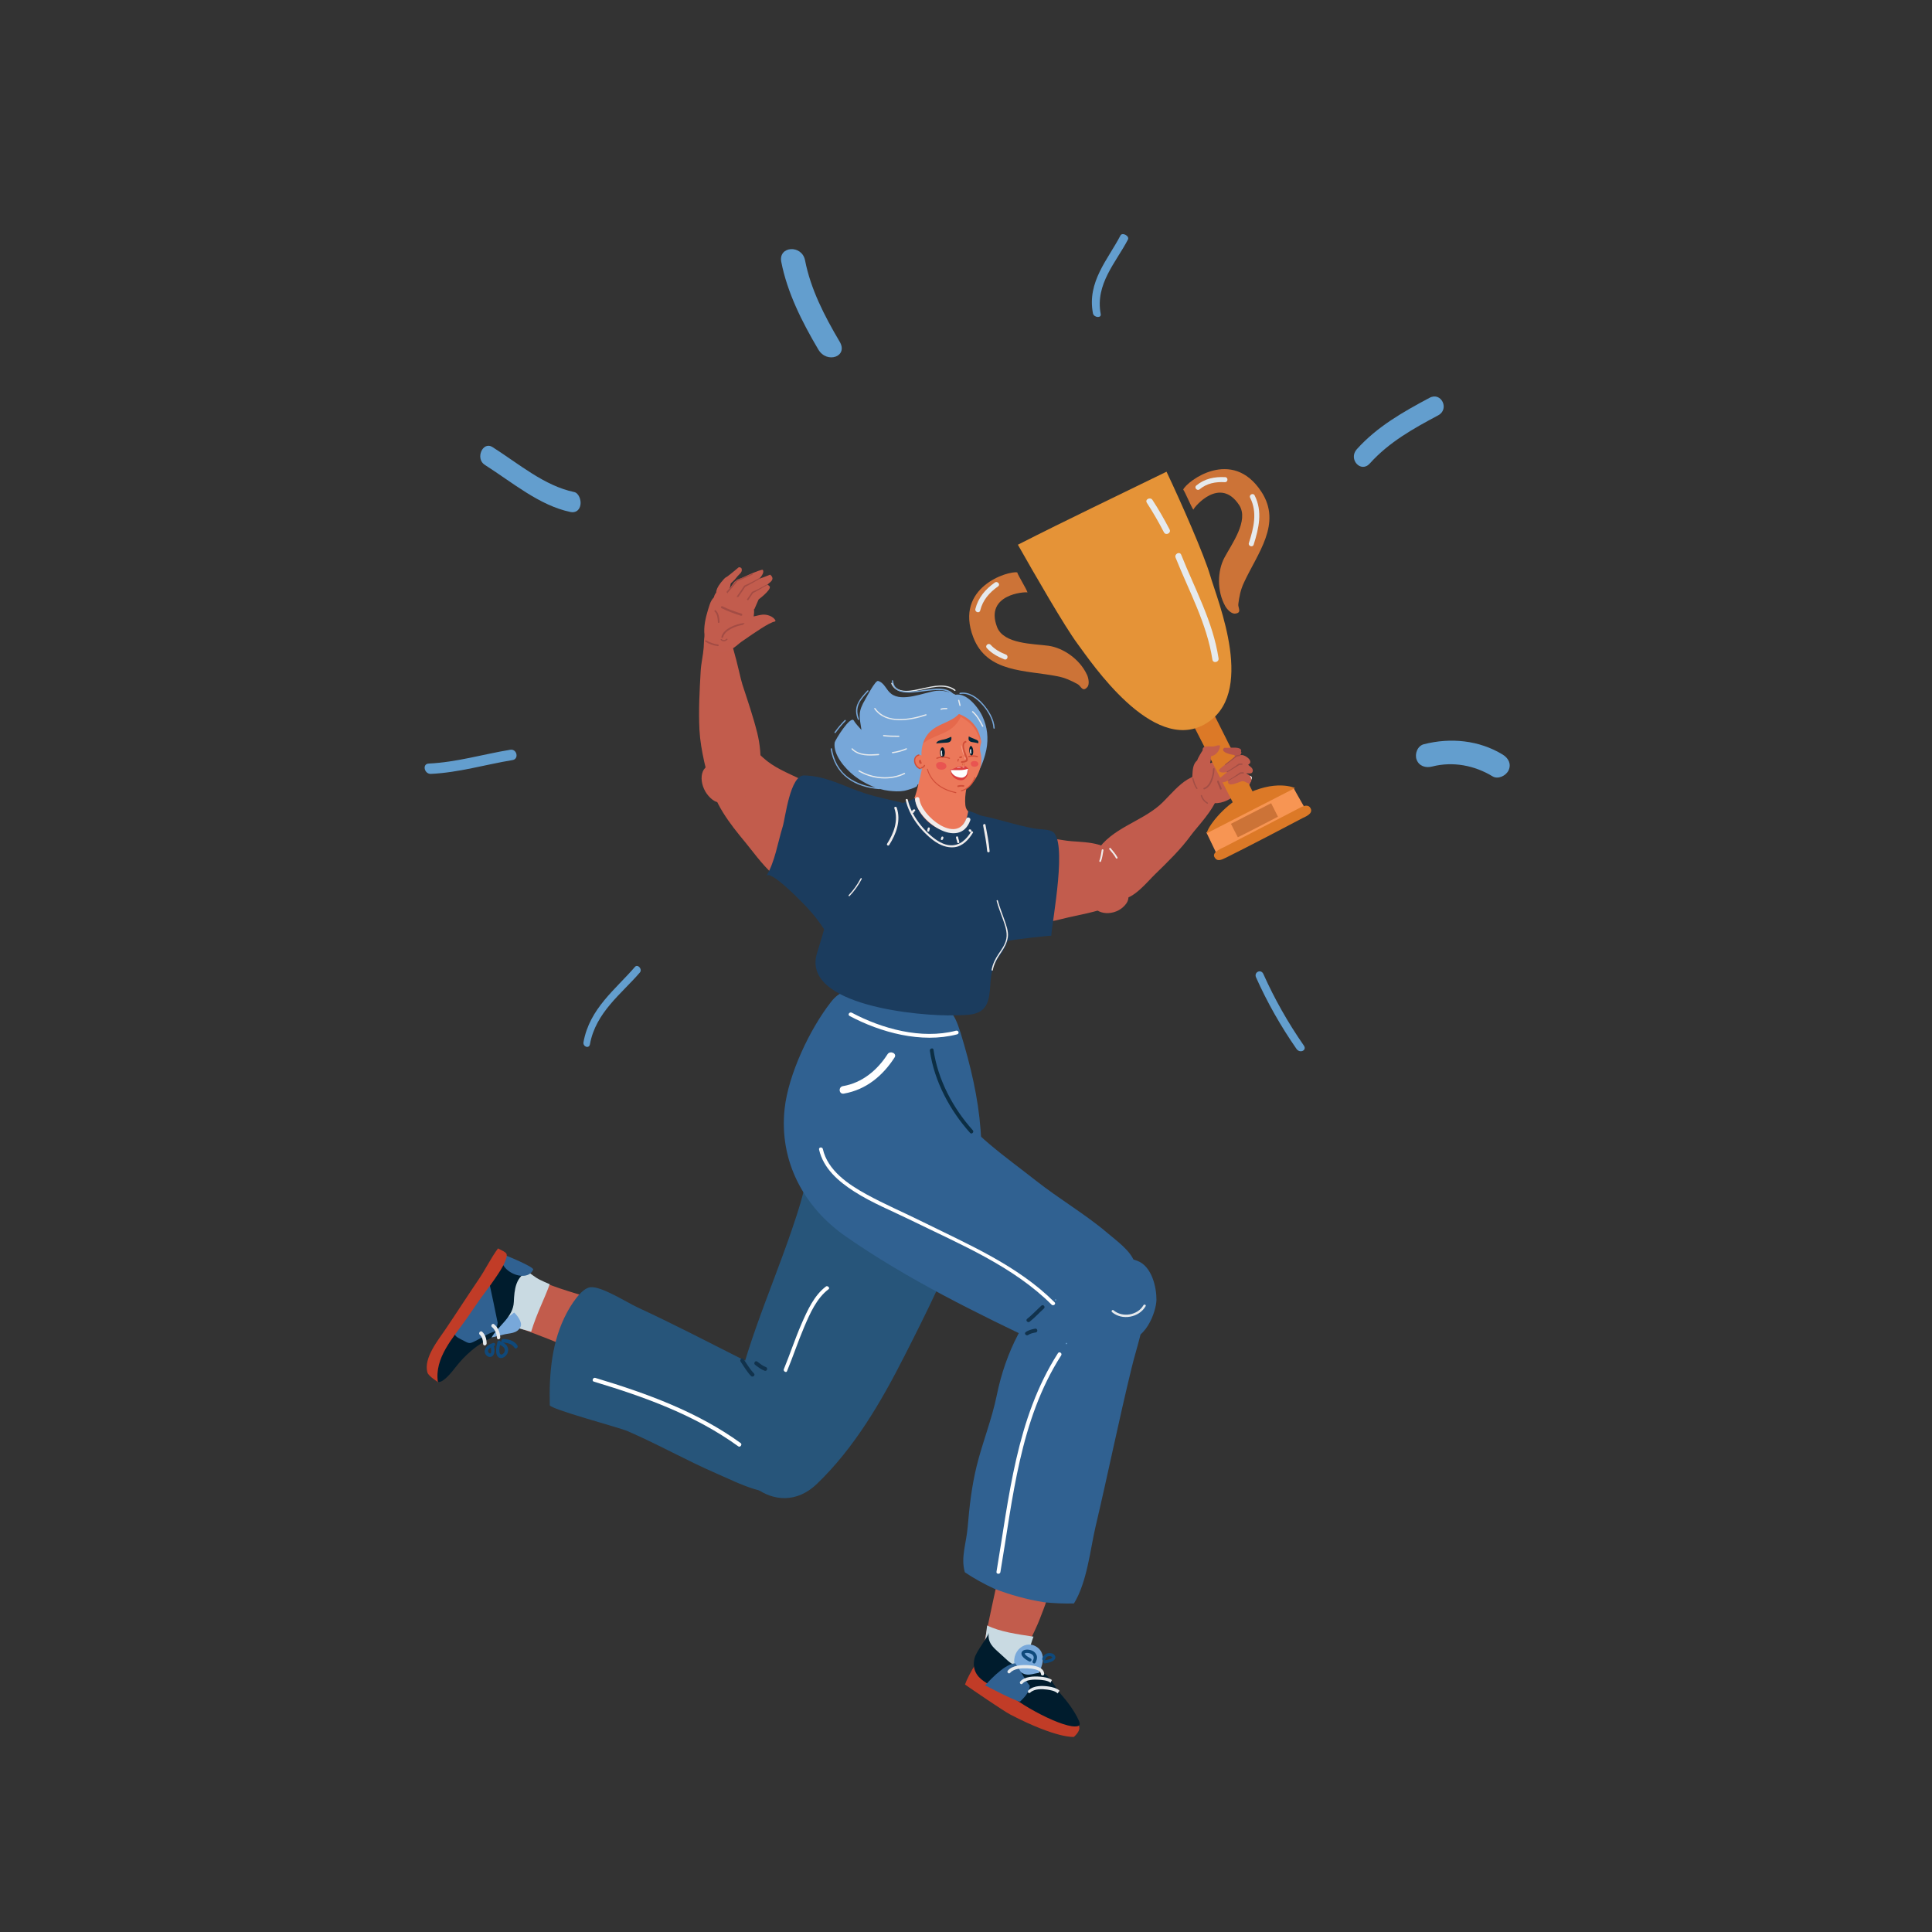 <svg xmlns="http://www.w3.org/2000/svg" xmlns:xlink="http://www.w3.org/1999/xlink" width="500" zoomAndPan="magnify" viewBox="0 0 375 375" height="500" preserveAspectRatio="xMidYMid meet" version="1.0"><rect x="0" y="0" width="375" height="375" fill="#333333" stroke="none"/><defs><clipPath id="e6bcba73f0"><path d="M 211 45.016 L 219 45.016 L 219 62 L 211 62 Z M 211 45.016 " clip-rule="nonzero"/></clipPath><clipPath id="571869e86c"><path d="M 274 143 L 293.398 143 L 293.398 151 L 274 151 Z M 274 143 " clip-rule="nonzero"/></clipPath><clipPath id="cfad28ac10"><path d="M 187 319 L 210 319 L 210 337.516 L 187 337.516 Z M 187 319 " clip-rule="nonzero"/></clipPath></defs><g clip-path="url(#e6bcba73f0)"><path fill="#639ece" d="M 217.48 45.707 C 215.082 50.328 210.965 54.691 212.137 60.805 C 212.301 61.66 213.812 61.809 213.648 60.957 C 212.535 55.137 216.652 50.891 218.934 46.492 C 219.285 45.812 217.832 45.023 217.48 45.707 Z M 217.48 45.707 " fill-opacity="1" fill-rule="nonzero"/></g><path fill="#639ece" d="M 99.047 145.527 C 93.754 146.398 88.609 147.957 83.207 148.207 C 81.898 148.27 82.352 150.27 83.645 150.211 C 89.051 149.961 94.195 148.402 99.488 147.531 C 100.777 147.316 100.34 145.316 99.047 145.527 Z M 99.047 145.527 " fill-opacity="1" fill-rule="nonzero"/><path fill="#639ece" d="M 253.074 202.938 C 250.004 198.523 247.379 193.887 245.219 189.055 C 244.758 188.02 243.34 188.688 243.797 189.711 C 245.957 194.543 248.582 199.18 251.652 203.594 C 252.305 204.527 253.734 203.883 253.074 202.938 Z M 253.074 202.938 " fill-opacity="1" fill-rule="nonzero"/><path fill="#639ece" d="M 111.441 95.504 C 105.672 94.297 100.785 90.082 95.594 86.777 C 93.695 85.57 92.195 89.02 94.098 90.23 C 99.527 93.684 104.695 98.117 110.734 99.379 C 111.609 99.562 112.457 99.156 112.664 98.008 C 112.84 97.047 112.32 95.688 111.441 95.504 Z M 111.441 95.504 " fill-opacity="1" fill-rule="nonzero"/><path fill="#639ece" d="M 277.488 77.207 C 272.398 79.922 267.32 82.785 263.359 87.191 C 261.637 89.113 264.141 91.898 265.879 89.961 C 269.617 85.801 274.34 83.18 279.145 80.621 C 281.41 79.406 279.746 76.004 277.488 77.207 Z M 277.488 77.207 " fill-opacity="1" fill-rule="nonzero"/><g clip-path="url(#571869e86c)"><path fill="#639ece" d="M 291.672 146.461 C 287.098 143.672 281.559 143.125 276.363 144.457 C 275.117 144.777 274.555 146.355 274.961 147.441 C 275.434 148.715 276.73 149.105 277.973 148.785 C 282.004 147.75 286.211 148.562 289.688 150.68 C 290.773 151.344 292.324 150.562 292.812 149.523 C 293.402 148.262 292.754 147.121 291.672 146.461 Z M 291.672 146.461 " fill-opacity="1" fill-rule="nonzero"/></g><path fill="#639ece" d="M 123.234 187.68 C 119.531 192 114.441 195.734 113.258 202.266 C 113.094 203.176 114.34 203.617 114.504 202.703 C 115.629 196.488 120.672 192.875 124.199 188.762 C 124.746 188.125 123.781 187.043 123.234 187.68 Z M 123.234 187.68 " fill-opacity="1" fill-rule="nonzero"/><path fill="#639ece" d="M 156.262 50.539 C 155.652 47.434 151.043 47.73 151.645 50.828 C 152.805 56.762 155.617 62.391 158.828 67.828 C 160.516 70.684 164.688 69.203 162.984 66.328 C 159.98 61.246 157.344 56.09 156.262 50.539 Z M 156.262 50.539 " fill-opacity="1" fill-rule="nonzero"/><path fill="#306191" d="M 184.523 196.492 C 183.09 195.18 181.203 196.449 177.066 196.691 C 172.914 196.934 168.602 196.531 164.562 195.531 C 164.539 195.527 164.52 195.52 164.5 195.512 C 162.105 198.398 160.582 202.176 158.957 205.867 C 157.523 209.117 155.41 212.199 154.176 215.484 C 153.855 216.344 153.57 217.242 153.316 218.156 C 162.285 229.586 173.188 239.387 185.859 246.039 C 186.805 243.5 187.668 240.926 188.41 238.312 C 192.191 224.984 190.387 213.32 186.457 200.504 C 185.785 198.328 185.207 197.117 184.523 196.492 Z M 184.523 196.492 " fill-opacity="1" fill-rule="nonzero"/><path fill="#27557a" d="M 159.234 213.688 C 159.133 213.762 159.031 213.848 158.926 213.945 C 156.453 216.223 157.332 224.844 156.727 227.977 C 155.988 231.801 154.848 235.352 153.562 239.086 C 149.246 251.641 143.652 263.516 141.668 276.965 C 140.305 286.215 150.691 295.582 158.566 288.02 C 165.812 281.055 170.992 272.176 175.562 263.18 C 179.852 254.738 184.121 246.191 187.328 237.238 C 187.219 237.535 174.551 228.645 173.547 227.812 C 169.922 224.82 166.793 221.715 164.145 217.77 C 162.746 215.688 161.492 212.012 159.234 213.688 Z M 159.234 213.688 " fill-opacity="1" fill-rule="nonzero"/><path fill="#c25c4c" d="M 125.863 259.48 C 125.918 256.246 125.648 255.965 122.508 254.898 C 119.867 254 118.309 253.258 115.641 252.297 C 113.137 251.395 107.027 249.824 104.738 248.449 C 104.648 248.398 104.562 248.336 104.484 248.273 C 103.273 248.996 101.992 249.602 100.664 250.086 C 100.395 250.223 100.129 250.359 99.863 250.5 C 99.363 250.758 98.836 250.922 98.309 250.977 C 97.566 253.801 97.043 256.703 95.891 256.906 C 96.488 256.805 97.062 256.793 97.625 256.855 C 99.129 257.016 100.523 257.66 101.988 258.203 C 108.039 260.453 114.352 262.93 119.867 266.332 C 121.16 267.133 124.055 268.77 125.867 268.145 C 128.762 267.145 125.824 261.914 125.863 259.48 Z M 125.863 259.48 " fill-opacity="1" fill-rule="nonzero"/><path fill="#27557a" d="M 159.27 282.473 C 160.035 279.98 160.121 277.293 159.273 275.234 C 156.844 269.297 149.691 266.656 144.324 263.957 C 137.477 260.508 130.676 256.965 123.723 253.75 C 121.641 252.789 116.707 249.594 114.578 249.855 C 112.758 250.078 110.742 253.469 110.023 254.809 C 107.121 260.219 106.559 266.48 106.715 272.742 C 106.738 273.5 120.176 277.078 121.738 277.75 C 127.605 280.277 133.195 283.453 139.055 285.996 C 143.594 287.965 149.188 291.047 153.938 289.184 C 156.414 288.215 158.34 285.488 159.27 282.473 Z M 159.27 282.473 " fill-opacity="1" fill-rule="nonzero"/><path fill="#c9dae2" d="M 99.688 257.535 C 100.816 257.848 101.953 258.164 103.094 258.496 C 104.223 254.812 105.578 252.371 106.699 249.266 C 105.992 248.969 105.293 248.652 104.609 248.312 C 103.305 247.656 100.715 245.121 99.141 245.566 C 95.762 246.527 95.957 256.289 93.852 256.848 C 94.422 256.695 94.973 256.637 95.512 256.645 C 96.941 256.664 98.285 257.148 99.688 257.535 Z M 99.688 257.535 " fill-opacity="1" fill-rule="nonzero"/><path fill="#78a8da" d="M 97.719 259.047 C 98.84 258.719 100.391 258.941 101.051 257.496 C 101.445 256.633 100.293 255.191 99.797 254.766 C 97.777 256.293 96.281 257.367 94.895 259.691 C 94.887 259.703 95.027 259.684 95.258 259.633 C 95.977 259.48 97.523 259.102 97.719 259.047 Z M 97.719 259.047 " fill-opacity="1" fill-rule="nonzero"/><path fill="#001c2d" d="M 88.379 265.438 C 90.273 262.977 92.664 260.922 95.355 259.668 C 95.363 259.664 95.371 259.66 95.379 259.652 C 96.809 257.207 99.594 255.672 99.73 252.734 C 99.84 250.363 100.035 247.645 102.762 246.691 C 102.523 244.699 97.168 244.371 97.586 242.621 C 96.613 246.301 95.848 248.383 93.305 251.16 C 90.836 253.852 88.395 256.332 86.555 259.562 C 84.324 263.5 82.609 272.914 88.379 265.438 Z M 88.379 265.438 " fill-opacity="1" fill-rule="nonzero"/><path fill="#306191" d="M 92.688 260.062 C 93.754 259.5 95.176 258.566 96.305 258.383 L 96.598 256.766 C 96.078 254.23 95.531 251.531 94.969 248.988 C 93.93 249.766 93.035 251.422 92.293 252.504 C 91.305 253.953 90.488 255.078 89.484 256.512 C 87.973 258.676 87.664 259.062 89.512 259.984 C 91.184 260.82 90.941 260.984 92.688 260.062 Z M 92.688 260.062 " fill-opacity="1" fill-rule="nonzero"/><path fill="#e6eaed" d="M 94.457 260.75 C 94.449 259.809 94.145 259.008 93.59 258.492 C 93.457 258.367 93.238 258.391 93.102 258.543 C 93.094 258.559 93.082 258.57 93.074 258.582 C 92.969 258.734 92.98 258.938 93.105 259.047 C 93.531 259.445 93.766 260.074 93.77 260.824 C 93.77 261.023 93.926 261.164 94.117 261.145 C 94.305 261.125 94.457 260.945 94.457 260.75 Z M 94.457 260.75 " fill-opacity="1" fill-rule="nonzero"/><path fill="#e6eaed" d="M 97.102 259.57 C 97.027 258.504 96.598 257.602 95.902 257.031 C 95.773 256.922 95.566 256.957 95.449 257.105 C 95.441 257.113 95.438 257.121 95.434 257.129 C 95.332 257.277 95.348 257.469 95.477 257.574 C 96.051 258.047 96.398 258.793 96.461 259.684 C 96.473 259.867 96.625 259.988 96.805 259.957 C 96.984 259.93 97.113 259.75 97.102 259.57 Z M 97.102 259.57 " fill-opacity="1" fill-rule="nonzero"/><path fill="#0f497b" d="M 98.531 262.574 C 98.797 261.875 98.609 260.934 97.273 260.395 C 97.234 260.383 97.195 260.371 97.156 260.371 C 97.121 260.285 97.043 260.219 96.945 260.203 C 96.812 260.176 96.68 260.242 96.605 260.359 C 96.578 260.395 96.559 260.434 96.551 260.477 C 95.891 262.992 96.668 263.48 97.031 263.578 C 97.578 263.715 98.266 263.258 98.531 262.574 Z M 97.055 261.051 C 97.805 261.375 98.133 261.871 97.934 262.379 C 97.91 262.449 97.875 262.516 97.836 262.574 C 97.664 262.824 97.406 262.961 97.242 262.918 C 97.027 262.863 96.773 262.402 97.055 261.051 Z M 97.055 261.051 " fill-opacity="1" fill-rule="nonzero"/><path fill="#0f497b" d="M 95.922 261.473 C 95.914 261.406 95.883 261.352 95.84 261.309 C 95.844 261.309 95.848 261.309 95.848 261.309 C 96.02 261.254 96.133 261.066 96.098 260.887 C 96.062 260.711 95.891 260.613 95.719 260.668 C 94.934 260.918 94.516 261.258 94.301 261.582 C 94.039 261.969 94.066 262.332 94.098 262.492 C 94.215 263.09 94.801 263.508 95.312 263.355 C 95.582 263.273 96.176 262.926 95.922 261.473 Z M 94.727 262.293 C 94.676 262.023 94.879 261.758 95.289 261.539 C 95.285 261.574 95.281 261.613 95.289 261.656 C 95.418 262.391 95.281 262.68 95.191 262.707 C 95.055 262.75 94.777 262.562 94.727 262.293 Z M 94.727 262.293 " fill-opacity="1" fill-rule="nonzero"/><path fill="#0f497b" d="M 99.863 261.594 C 99.961 261.746 100.164 261.777 100.32 261.664 C 100.48 261.547 100.531 261.328 100.434 261.172 C 99.777 260.098 98.43 259.906 97.68 259.891 C 97.559 259.891 97.441 259.957 97.375 260.059 C 97.34 260.109 97.316 260.168 97.309 260.23 C 97.285 260.426 97.414 260.582 97.598 260.586 C 98.223 260.602 99.352 260.754 99.863 261.594 Z M 99.863 261.594 " fill-opacity="1" fill-rule="nonzero"/><path fill="#306191" d="M 103.496 246.438 C 103.73 245.926 98.043 243.586 97.594 243.473 C 96.996 244.688 97.633 245.875 98.691 246.672 C 100.25 247.844 102.711 248.16 103.496 246.438 Z M 103.496 246.438 " fill-opacity="1" fill-rule="nonzero"/><path fill="#c13c27" d="M 90.543 255.98 C 91.227 255.008 91.902 254.023 92.578 253.027 C 93.715 251.34 95.016 249.766 96.152 248.07 C 96.801 247.098 97.52 246.082 97.969 245 C 98.75 243.125 98.391 243.227 96.66 242.316 C 95.234 244.258 94.262 246.34 92.914 248.324 C 90.734 251.531 88.645 254.797 86.484 257.988 C 85.004 260.176 82.207 263.602 82.949 266.355 C 83.168 267.188 84.977 268.145 85.004 268.32 C 84.273 263.543 87.945 259.688 90.543 255.98 Z M 90.543 255.98 " fill-opacity="1" fill-rule="nonzero"/><path fill="#11324c" d="M 146.34 266.574 C 145.531 265.754 144.977 264.742 144.324 263.805 C 144.047 263.402 143.484 263.91 143.762 264.305 C 144.414 265.246 144.969 266.258 145.773 267.078 C 146.113 267.426 146.68 266.922 146.34 266.574 Z M 146.34 266.574 " fill-opacity="1" fill-rule="nonzero"/><path fill="#11324c" d="M 148.656 265.344 C 148.016 265.117 147.52 264.684 146.984 264.285 C 146.594 263.992 146.18 264.625 146.566 264.914 C 147.16 265.359 147.711 265.812 148.422 266.062 C 148.883 266.223 149.113 265.504 148.656 265.344 Z M 148.656 265.344 " fill-opacity="1" fill-rule="nonzero"/><path fill="#ffffff" d="M 143.309 280.738 C 143.672 281.004 144.133 280.367 143.766 280.102 C 135.34 274.008 125.539 270.449 115.539 267.445 C 115.109 267.316 114.812 268.035 115.25 268.168 C 125.188 271.156 134.93 274.68 143.309 280.738 Z M 143.309 280.738 " fill-opacity="1" fill-rule="nonzero"/><path fill="#ffffff" d="M 156.074 257.613 C 157.215 254.93 158.512 251.973 160.84 250.223 C 161.148 249.988 160.625 249.473 160.32 249.703 C 158.023 251.43 156.73 254.32 155.578 256.949 C 154.32 259.828 153.336 262.859 152.137 265.77 C 151.988 266.137 152.602 266.523 152.754 266.156 C 153.914 263.34 154.883 260.414 156.074 257.613 Z M 156.074 257.613 " fill-opacity="1" fill-rule="nonzero"/><path fill="#c25c4d" d="M 204.5 162.801 C 200.887 162.375 200.422 164.379 200.379 167.621 C 200.344 170.562 198.672 172.938 198.656 175.734 C 198.641 179.922 203.32 179.109 206.094 178.375 C 209.422 177.496 215.211 176.797 217.695 174.566 C 219.75 172.723 218.645 168.77 217.316 166.832 C 215.082 163.57 211.594 163.535 208.012 163.281 C 206.887 163.207 205.648 162.934 204.5 162.801 Z M 204.5 162.801 " fill-opacity="1" fill-rule="nonzero"/><path fill="#c25c4d" d="M 236.371 154.473 C 235.594 157.242 232.293 160.57 231.199 162.082 C 229.195 164.848 226.652 167.305 224.211 169.68 C 222.566 171.281 220.125 174.422 217.605 174.566 C 213.777 174.785 210.902 168.262 212.902 165.191 C 215.785 160.766 221.289 159.574 225.07 156.293 C 227.5 154.191 230.719 149.215 234.543 150.797 C 236.453 151.586 236.793 152.941 236.371 154.473 Z M 236.371 154.473 " fill-opacity="1" fill-rule="nonzero"/><path fill="#1b3c5e" d="M 204.168 161.352 C 203.516 161.051 202.676 161.008 201.773 160.934 C 199.008 160.711 194.047 159.051 191.34 158.512 C 189.191 158.082 188.594 157.582 186.578 158.992 C 182.609 161.781 182.664 168.492 182.684 172.793 C 182.695 175.234 187.062 189.062 186.438 189.621 C 189.156 187.203 192.102 184.02 195.559 182.672 C 196.34 182.367 204.055 181.555 204.051 181.625 C 204.227 178.727 207.332 162.824 204.168 161.352 Z M 204.168 161.352 " fill-opacity="1" fill-rule="nonzero"/><path fill="#c25c4d" d="M 211.754 174.59 C 212.043 177.633 215.906 177.922 217.938 176.117 C 222.492 172.074 211.242 169.156 211.754 174.59 Z M 211.754 174.59 " fill-opacity="1" fill-rule="nonzero"/><path fill="#efecec" d="M 215.328 164.859 C 215.773 165.414 216.266 165.934 216.602 166.566 C 216.707 166.762 217.008 166.605 216.902 166.414 C 216.555 165.758 216.043 165.211 215.582 164.633 C 215.441 164.465 215.191 164.691 215.328 164.859 Z M 215.328 164.859 " fill-opacity="1" fill-rule="nonzero"/><path fill="#efecec" d="M 213.84 164.992 C 213.715 165.691 213.645 166.406 213.387 167.078 C 213.309 167.281 213.621 167.406 213.699 167.203 C 213.965 166.504 214.043 165.762 214.176 165.035 C 214.211 164.816 213.879 164.777 213.84 164.992 Z M 213.84 164.992 " fill-opacity="1" fill-rule="nonzero"/><path fill="#77a7d9" d="M 187.996 135.629 C 186.91 134.809 185.668 134.449 184.531 135.301 C 182.637 136.73 182.312 139.664 180.977 141.512 C 179.973 142.895 172.391 152.488 177.82 152.289 C 180.191 152.203 182.352 151.012 184.707 151.047 C 186.301 151.074 188.688 151.332 189.777 149.883 C 190.535 148.871 191.219 146.715 191.453 145.508 C 191.887 143.262 191.648 141.102 190.688 139.035 C 190.219 138.02 189.203 136.539 187.996 135.629 Z M 187.996 135.629 " fill-opacity="1" fill-rule="nonzero"/><path fill="#eaf7f9" d="M 183.758 146.664 C 183.812 146.438 183.801 146.199 183.727 145.98 C 183.711 145.938 183.668 145.914 183.625 145.922 C 183.586 145.934 183.555 145.984 183.57 146.023 C 183.633 146.219 183.645 146.422 183.598 146.621 C 183.574 146.727 183.734 146.766 183.758 146.664 Z M 183.758 146.664 " fill-opacity="1" fill-rule="nonzero"/><path fill="#eaf6f7" d="M 177.852 147.703 C 177.898 147.797 177.965 147.867 178.051 147.922 C 178.094 147.945 178.141 147.965 178.188 147.988 C 178.262 148.016 178.34 148.023 178.418 148.008 C 178.496 148.008 178.57 147.992 178.637 147.949 C 178.707 147.914 178.766 147.867 178.809 147.805 C 178.863 147.75 178.902 147.688 178.922 147.613 C 178.93 147.594 178.934 147.578 178.938 147.559 C 178.953 147.496 178.969 147.426 178.973 147.359 C 178.977 147.344 178.977 147.324 178.973 147.309 C 178.969 147.242 178.965 147.172 178.957 147.105 C 178.953 147.09 178.949 147.074 178.945 147.055 C 178.926 146.996 178.902 146.938 178.879 146.879 C 178.848 146.805 178.793 146.738 178.75 146.68 C 178.73 146.652 178.715 146.629 178.688 146.605 C 178.637 146.559 178.57 146.496 178.504 146.461 C 178.453 146.434 178.402 146.41 178.348 146.387 C 178.348 146.383 178.34 146.383 178.336 146.383 C 178.285 146.371 178.234 146.363 178.18 146.355 C 178.129 146.359 178.078 146.363 178.023 146.367 C 178.004 146.371 177.945 146.398 177.945 146.398 C 177.945 146.398 177.945 146.398 177.949 146.395 C 177.945 146.395 177.945 146.398 177.945 146.398 C 177.926 146.406 177.895 146.414 177.871 146.426 C 177.867 146.426 177.867 146.426 177.867 146.43 C 177.84 146.441 177.762 146.496 177.738 146.52 C 177.656 146.586 177.633 146.637 177.594 146.723 C 177.582 146.746 177.562 146.777 177.555 146.805 C 177.555 146.805 177.555 146.809 177.551 146.812 C 177.543 146.832 177.523 146.949 177.523 146.969 C 177.512 147.078 177.543 147.227 177.598 147.324 C 177.609 147.348 177.633 147.375 177.645 147.391 C 177.633 147.375 177.676 147.441 177.691 147.457 C 177.719 147.484 177.766 147.523 177.793 147.547 C 177.793 147.551 177.793 147.555 177.797 147.555 C 177.816 147.609 177.832 147.656 177.852 147.703 Z M 177.852 147.703 " fill-opacity="1" fill-rule="nonzero"/><path fill="#ec785a" d="M 177.133 155.793 C 176.844 156.473 175.863 157.645 175.812 158.332 C 175.746 159.312 176.184 159.172 176.754 159.945 C 177.395 160.812 177.691 161.852 178.172 162.812 C 179.465 165.402 182.414 167.082 185.305 166.914 C 187.465 166.793 188.832 164.617 189.676 162.883 C 190.047 162.121 190.797 161.086 190.879 160.234 C 191.102 157.977 187.633 158.734 187.375 156.301 C 187.148 154.199 187.809 152.309 188.004 150.242 C 188.016 150.129 188.023 149.996 187.949 149.906 C 187.863 149.793 187.699 149.785 187.559 149.781 C 184.59 149.75 181.637 148.941 179.066 147.453 C 179.461 147.684 178.25 152.215 178.102 152.848 C 177.867 153.855 177.539 154.84 177.133 155.793 Z M 177.133 155.793 " fill-opacity="1" fill-rule="nonzero"/><path fill="#f2ddd4" d="M 183.758 147.285 L 183.809 147.285 L 183.844 147.281 C 183.816 147.285 183.789 147.285 183.758 147.285 Z M 183.758 147.285 " fill-opacity="1" fill-rule="nonzero"/><path fill="#f2dfd6" d="M 182.441 146.754 L 182.488 146.758 L 182.52 146.754 C 182.492 146.754 182.465 146.754 182.441 146.754 Z M 182.441 146.754 " fill-opacity="1" fill-rule="nonzero"/><path fill="#ec785a" d="M 187.93 152.871 C 189.598 151.344 190.781 148.812 190.418 146.586 C 190.344 146.113 190.16 145.566 190.238 145.059 C 190.352 144.297 190.645 143.855 190.457 143.039 C 190.102 141.504 189.336 140.047 187.762 139.344 C 187.234 139.105 186.617 138.953 185.914 138.898 C 178.156 138.309 176.781 148.18 180.98 151.504 C 182.031 152.336 183.246 153.566 184.613 153.754 C 185.953 153.945 187.055 153.676 187.93 152.871 Z M 187.93 152.871 " fill-opacity="1" fill-rule="nonzero"/><path fill="#04283a" d="M 183.895 144.137 C 184.645 144.039 184.73 143.527 184.652 143.004 C 184.184 143.191 183.793 143.395 183.293 143.508 C 182.805 143.613 181.766 143.742 181.742 144.324 C 181.742 144.305 181.859 144.285 182.043 144.266 C 182.609 144.207 183.773 144.152 183.895 144.137 Z M 183.895 144.137 " fill-opacity="1" fill-rule="nonzero"/><path fill="#04283a" d="M 189.875 144.301 C 190.027 143.742 189.688 143.672 189.207 143.461 C 189.113 143.422 188.035 142.996 188.051 142.914 C 187.965 143.32 187.941 143.641 188.203 143.848 C 188.289 143.918 188.41 143.977 188.574 144.023 C 188.672 144.047 189.902 144.211 189.875 144.301 Z M 189.875 144.301 " fill-opacity="1" fill-rule="nonzero"/><path fill="#e95451" d="M 183.629 148.445 C 183.656 148.531 183.633 148.465 183.617 148.426 C 183.363 147.727 181.383 147.605 181.742 148.809 C 182.027 149.762 184.09 149.5 183.629 148.445 Z M 183.629 148.445 " fill-opacity="1" fill-rule="nonzero"/><path fill="#e95451" d="M 188.496 148.48 C 188.809 149.164 190.273 148.77 189.82 148.027 C 189.848 148.09 189.824 148.043 189.812 148.016 C 189.547 147.512 188.102 147.613 188.496 148.48 Z M 188.496 148.48 " fill-opacity="1" fill-rule="nonzero"/><path fill="#e5694c" d="M 190.305 141.445 C 189.887 140.77 189.352 139.992 188.723 139.484 C 187.422 138.434 185.547 138.422 183.938 138.789 C 181.18 139.422 178.43 142.355 178.32 145.219 C 179.047 144.16 180.234 143.523 181.414 143.016 C 182.59 142.512 183.828 142.078 184.832 141.277 C 185.551 140.703 186.125 139.949 186.492 139.105 C 186.488 139.113 187.281 139.629 187.363 139.688 C 187.945 140.102 188.484 140.516 188.93 141.109 C 189.223 141.504 189.492 141.875 189.68 142.328 C 189.781 142.57 190.266 143.516 190.16 143.758 C 190.488 142.988 190.754 142.172 190.305 141.445 Z M 190.305 141.445 " fill-opacity="1" fill-rule="nonzero"/><path fill="#001c2d" d="M 183.395 145.953 C 183.359 145.398 183.125 145.004 182.871 145.062 C 182.613 145.125 182.434 145.621 182.465 146.172 C 182.5 146.723 182.734 147.121 182.988 147.059 C 183.242 146.996 183.426 146.5 183.395 145.953 Z M 183.395 145.953 " fill-opacity="1" fill-rule="nonzero"/><path fill="#001c2d" d="M 188.887 145.648 C 188.836 145.133 188.625 144.754 188.418 144.801 C 188.211 144.844 188.086 145.297 188.145 145.812 C 188.195 146.328 188.41 146.711 188.617 146.664 C 188.82 146.621 188.945 146.168 188.887 145.648 Z M 188.887 145.648 " fill-opacity="1" fill-rule="nonzero"/><path fill="#77a7d9" d="M 186.742 135.953 C 185.922 134.57 183.199 133.891 181.75 134.082 C 179.363 134.395 175.137 136.352 172.957 134.645 C 171.98 133.883 171.68 132.531 170.434 132.172 C 169.906 132.031 168.199 135.32 167.973 135.703 C 166.512 138.164 166.777 138.93 167.207 141.676 C 166.766 141.145 166.098 140.52 165.738 139.871 C 165.125 138.75 162.078 143.637 162.004 144.16 C 161.688 146.508 164.055 149.195 165.75 150.531 C 166.941 151.465 168.398 152.301 169.918 152.855 C 168.062 152.609 166.254 152.031 164.719 150.93 C 162.867 149.598 161.816 147.539 161.473 145.32 C 161.449 145.164 161.215 145.23 161.238 145.383 C 161.586 147.629 162.641 149.633 164.453 151.031 C 166.223 152.398 168.469 152.992 170.664 153.176 C 170.711 153.184 170.742 153.16 170.762 153.129 C 171.355 153.301 171.945 153.422 172.535 153.488 C 173.508 153.598 174.551 153.672 175.523 153.492 C 175.887 153.422 177.855 152.891 177.992 152.547 C 178.707 150.742 178.941 148.734 178.859 146.809 C 178.77 144.727 179.379 142.812 181.117 141.523 C 182.871 140.223 185.266 139.961 186.562 138.027 C 187.102 137.227 187.086 136.527 186.742 135.953 Z M 186.742 135.953 " fill-opacity="1" fill-rule="nonzero"/><path fill="#ec785a" d="M 179.203 148.961 C 179.891 148.336 179.48 146.516 178.484 146.543 C 176.434 146.598 177.988 150.074 179.203 148.961 Z M 179.203 148.961 " fill-opacity="1" fill-rule="nonzero"/><path fill="#d04e38" d="M 178.66 147.426 L 178.352 147.641 C 178.375 147.969 178.48 148.477 178.922 148.168 C 178.852 147.918 178.75 147.668 178.66 147.426 Z M 178.66 147.426 " fill-opacity="1" fill-rule="nonzero"/><path fill="#77a7d9" d="M 189.324 138.68 C 188.574 138.195 187.883 137.406 186.988 137.188 C 186.293 137.043 185.953 137.941 185.637 138.398 C 187.215 138.941 188.473 139.707 189.426 141.129 C 190.051 142.055 190.324 143.18 190.551 144.258 C 190.562 144.309 191.094 143.582 191.133 143.473 C 191.711 141.773 190.859 139.676 189.324 138.68 Z M 189.324 138.68 " fill-opacity="1" fill-rule="nonzero"/><path fill="#77a7d9" d="M 159.809 160.676 C 160.379 161.164 160.984 161.648 161.758 161.805 C 162.707 161.996 163.664 161.465 164.426 160.934 C 164.535 160.855 164.418 160.699 164.305 160.773 C 163.43 161.391 162.426 161.871 161.379 161.484 C 160.562 161.18 159.922 160.484 159.273 159.938 C 158.516 159.305 157.707 158.781 156.672 158.68 C 155.617 158.57 154.535 158.91 153.48 158.973 C 153.348 158.98 153.367 159.176 153.5 159.172 C 154.629 159.105 155.766 158.75 156.891 158.906 C 158.078 159.074 158.957 159.945 159.809 160.676 Z M 159.809 160.676 " fill-opacity="1" fill-rule="nonzero"/><path fill="#e5785c" d="M 187.777 147.586 C 187.777 147.586 187.777 147.582 187.777 147.582 C 187.777 147.582 187.777 147.586 187.777 147.59 C 187.777 147.598 187.777 147.605 187.777 147.609 C 187.777 147.621 187.777 147.633 187.777 147.641 C 187.777 147.645 187.777 147.645 187.777 147.645 C 187.773 147.648 187.773 147.656 187.77 147.664 C 187.77 147.672 187.766 147.684 187.762 147.691 C 187.762 147.691 187.762 147.695 187.762 147.695 C 187.758 147.699 187.754 147.703 187.754 147.707 C 187.75 147.715 187.746 147.719 187.742 147.727 C 187.734 147.734 187.727 147.746 187.719 147.75 C 187.688 147.781 187.695 147.832 187.723 147.859 C 187.75 147.895 187.801 147.887 187.832 147.859 C 188.031 147.688 187.922 147.305 187.664 147.258 C 187.621 147.25 187.582 147.27 187.566 147.312 C 187.559 147.352 187.586 147.398 187.621 147.406 C 187.633 147.406 187.645 147.41 187.656 147.414 C 187.656 147.414 187.656 147.414 187.66 147.418 C 187.664 147.418 187.672 147.422 187.676 147.426 C 187.68 147.43 187.684 147.43 187.688 147.434 C 187.691 147.438 187.691 147.438 187.695 147.438 C 187.699 147.445 187.711 147.449 187.715 147.457 C 187.719 147.461 187.73 147.469 187.73 147.473 C 187.727 147.473 187.727 147.469 187.723 147.469 C 187.727 147.469 187.727 147.473 187.73 147.477 C 187.738 147.484 187.742 147.496 187.75 147.504 C 187.75 147.512 187.754 147.516 187.754 147.52 C 187.762 147.531 187.766 147.543 187.766 147.555 C 187.766 147.555 187.77 147.574 187.773 147.582 C 187.777 147.582 187.777 147.582 187.777 147.586 Z M 187.777 147.586 " fill-opacity="1" fill-rule="nonzero"/><path fill="#d04e38" d="M 184.25 147.293 C 184.391 147.348 184.465 147.121 184.32 147.074 C 183.52 146.781 182.625 146.773 181.816 147.055 C 181.676 147.105 181.727 147.336 181.867 147.285 C 182.641 147.012 183.48 147.012 184.25 147.293 Z M 184.25 147.293 " fill-opacity="1" fill-rule="nonzero"/><path fill="#d04e38" d="M 189.676 146.969 C 189.82 147.012 189.895 146.789 189.75 146.746 C 189.184 146.586 188.578 146.578 188.012 146.742 C 187.867 146.781 187.918 147.012 188.062 146.969 C 188.59 146.82 189.148 146.82 189.676 146.969 Z M 189.676 146.969 " fill-opacity="1" fill-rule="nonzero"/><path fill="#306191" d="M 200.977 229.086 C 195.164 224.496 188.617 220.137 184.461 213.883 C 180.797 208.367 183.777 202.676 181.523 197.055 C 181.359 196.652 172.066 195.824 170.836 195.371 C 166.965 193.953 164.574 190.297 161.309 194.465 C 157.168 199.746 153.02 208.562 152.297 215.18 C 151.191 225.34 155.977 234.289 164.148 239.98 C 176.07 248.285 189.746 255 202.863 261.195 C 209.82 264.477 215.609 256.141 219.676 251.48 C 219.93 249.406 220.887 246.816 220.152 244.836 C 219.348 242.672 216.602 240.734 214.902 239.281 C 210.738 235.727 205.512 232.672 200.977 229.086 Z M 200.977 229.086 " fill-opacity="1" fill-rule="nonzero"/><path fill="#c25c4c" d="M 200.508 303.445 C 199.559 302.395 197.734 300.582 196.16 301.875 C 195.559 302.367 194.641 302.586 194.395 303.527 C 193.449 307.055 191.621 316.34 190.156 322.805 C 192.355 323.469 194.5 324.297 196.68 325.004 C 196.742 324.863 196.797 324.742 196.844 324.645 C 197.586 323.172 201.055 316.34 201.832 314.215 C 202.672 311.918 204.055 309.148 203.363 306.973 C 202.859 305.387 201.43 304.469 200.508 303.445 Z M 200.508 303.445 " fill-opacity="1" fill-rule="nonzero"/><g clip-path="url(#cfad28ac10)"><path fill="#c13c27" d="M 203.105 328.543 C 200.812 327.121 197.547 326.621 195.812 324.562 C 195.59 324.293 195.41 323.988 195.289 323.617 C 194.91 322.465 195.797 319.398 192.984 319.727 C 190.676 319.996 187.867 325.305 187.305 326.965 C 188.5 327.801 194.715 332.074 196.129 332.809 C 205.168 337.492 208.438 337.133 208.438 337.133 C 208.438 337.133 209.352 336.355 209.484 335.625 C 209.816 333.754 204.898 329.652 203.105 328.543 Z M 203.105 328.543 " fill-opacity="1" fill-rule="nonzero"/></g><path fill="#c9dae2" d="M 190.676 321.027 C 190.375 321.934 190.191 321.816 190.809 322.645 C 191.281 323.277 191.859 323.176 192.527 323.465 C 193.539 323.902 194.387 324.668 195.445 325.059 C 197.641 325.871 197.629 326.535 198.367 324.875 C 198.871 323.746 199.977 319.227 200.598 317.676 C 197.379 317.184 194.098 316.734 191.602 315.496 C 191.301 318.027 190.988 320.074 190.676 321.027 Z M 190.676 321.027 " fill-opacity="1" fill-rule="nonzero"/><path fill="#001c2d" d="M 199.945 322.008 C 196.949 324.207 196.578 323.156 193.918 320.785 C 192.762 319.754 191.629 318.797 191.926 316.898 C 191.793 317.754 189.461 320.5 189.145 321.902 C 188.695 323.875 189.469 325.32 190.98 326.336 C 192.793 327.547 195.781 329.492 198.191 329.266 C 201.59 328.945 200.84 324.723 200.074 322.383 C 200.031 322.254 199.988 322.125 199.945 322.008 Z M 199.945 322.008 " fill-opacity="1" fill-rule="nonzero"/><path fill="#78a8da" d="M 201.07 319.57 C 200.469 319.219 199.828 319.137 199.234 319.262 C 198.043 319.512 197.031 320.598 196.871 322.031 C 196.719 323.465 197.77 324.945 198.516 326.043 C 199.191 327.031 199.406 327.645 200.324 326.613 C 201.898 324.848 203.742 321.137 201.07 319.57 Z M 201.07 319.57 " fill-opacity="1" fill-rule="nonzero"/><path fill="#0f497b" d="M 204.691 321.266 C 204.426 320.91 203.898 320.82 203.477 320.875 C 202.906 320.949 202.48 321.395 202.309 321.93 C 202.262 322.082 202.352 322.254 202.508 322.297 C 202.559 322.312 202.617 322.309 202.668 322.297 C 202.543 322.352 202.477 322.516 202.504 322.645 C 202.543 322.812 202.699 322.883 202.863 322.855 C 203.211 322.805 203.559 322.734 203.891 322.613 C 204.129 322.527 204.363 322.422 204.559 322.254 C 204.715 322.117 204.812 321.945 204.844 321.746 C 204.871 321.566 204.793 321.402 204.691 321.266 Z M 204.219 321.762 C 204.215 321.766 204.215 321.766 204.215 321.766 C 204.199 321.781 204.184 321.797 204.168 321.812 C 204.156 321.82 204.129 321.84 204.117 321.852 C 204.102 321.859 204.09 321.871 204.074 321.879 C 204.02 321.914 203.961 321.945 203.902 321.973 C 203.883 321.98 203.809 322.012 203.805 322.012 C 203.777 322.023 203.746 322.039 203.715 322.043 C 203.625 322.078 203.535 322.105 203.445 322.129 C 203.211 322.191 202.969 322.234 202.727 322.273 C 202.715 322.277 202.699 322.281 202.688 322.285 C 202.777 322.254 202.848 322.18 202.883 322.09 C 202.895 322.043 202.91 321.996 202.926 321.957 C 202.93 321.953 202.93 321.945 202.938 321.934 C 202.941 321.922 202.949 321.906 202.957 321.895 C 202.977 321.859 202.996 321.824 203.02 321.789 C 203.031 321.777 203.055 321.746 203.066 321.73 C 203.105 321.684 203.152 321.641 203.199 321.602 C 203.211 321.594 203.223 321.586 203.234 321.578 C 203.262 321.562 203.289 321.547 203.316 321.531 C 203.328 321.523 203.344 321.52 203.359 321.512 C 203.387 321.504 203.414 321.492 203.441 321.484 C 203.473 321.477 203.508 321.469 203.539 321.461 C 203.547 321.461 203.559 321.457 203.566 321.457 C 203.629 321.453 203.688 321.449 203.75 321.453 C 203.777 321.449 203.801 321.457 203.828 321.457 C 203.836 321.457 203.844 321.461 203.855 321.465 C 203.902 321.473 203.949 321.484 203.996 321.5 C 204.012 321.508 204.031 321.512 204.047 321.523 C 204.086 321.539 204.125 321.562 204.16 321.586 C 204.168 321.59 204.176 321.594 204.184 321.602 C 204.188 321.605 204.191 321.613 204.195 321.613 C 204.211 321.625 204.223 321.641 204.234 321.656 C 204.238 321.664 204.242 321.672 204.246 321.684 C 204.25 321.688 204.25 321.695 204.25 321.699 C 204.25 321.707 204.25 321.711 204.242 321.715 C 204.238 321.734 204.227 321.75 204.219 321.762 Z M 204.219 321.762 " fill-opacity="1" fill-rule="nonzero"/><path fill="#0f497b" d="M 200.461 320.453 C 200.129 320.285 199.758 320.188 199.379 320.188 C 199.07 320.188 198.699 320.246 198.465 320.477 C 198.199 320.738 198.203 321.125 198.398 321.414 C 198.723 321.887 199.238 322.199 199.73 322.469 C 200.082 322.668 200.426 322.117 200.074 321.922 C 199.867 321.805 199.664 321.684 199.469 321.547 C 199.312 321.438 199.25 321.395 199.125 321.27 C 199.082 321.223 199.035 321.18 198.996 321.129 C 198.988 321.121 198.969 321.094 198.961 321.086 C 198.953 321.074 198.945 321.062 198.941 321.051 C 198.93 321.031 198.918 321.016 198.91 320.992 C 198.906 320.988 198.906 320.988 198.906 320.984 C 198.902 320.973 198.898 320.961 198.895 320.941 C 198.898 320.938 198.906 320.934 198.91 320.926 C 198.926 320.918 198.949 320.906 198.957 320.898 C 198.965 320.895 198.973 320.895 198.98 320.891 C 199.039 320.871 199.098 320.852 199.156 320.844 C 199.168 320.84 199.176 320.84 199.184 320.84 C 199.191 320.836 199.203 320.836 199.211 320.836 C 199.25 320.832 199.285 320.832 199.32 320.832 C 199.395 320.828 199.473 320.836 199.547 320.84 C 199.559 320.844 199.594 320.844 199.602 320.852 C 199.609 320.852 199.613 320.852 199.621 320.852 C 199.66 320.855 199.699 320.863 199.738 320.875 C 199.816 320.895 199.898 320.914 199.973 320.945 C 199.996 320.953 200.023 320.965 200.047 320.973 C 200.086 320.988 200.121 321.008 200.156 321.027 C 200.223 321.062 200.289 321.109 200.355 321.156 C 200.355 321.16 200.359 321.164 200.367 321.168 C 200.383 321.184 200.395 321.195 200.41 321.207 C 200.438 321.234 200.465 321.266 200.488 321.293 C 200.496 321.305 200.504 321.312 200.512 321.324 C 200.516 321.328 200.52 321.336 200.523 321.34 C 200.543 321.371 200.562 321.406 200.578 321.441 C 200.586 321.457 200.594 321.473 200.598 321.492 C 200.602 321.496 200.609 321.508 200.609 321.516 C 200.617 321.555 200.629 321.594 200.637 321.633 C 200.637 321.645 200.641 321.664 200.641 321.676 C 200.641 321.684 200.645 321.695 200.641 321.703 C 200.641 321.75 200.641 321.797 200.641 321.84 C 200.637 321.855 200.629 321.918 200.629 321.914 C 200.625 321.926 200.625 321.941 200.621 321.953 C 200.609 322.008 200.594 322.055 200.578 322.109 C 200.559 322.16 200.539 322.215 200.52 322.262 C 200.512 322.277 200.496 322.309 200.496 322.309 C 200.48 322.34 200.465 322.367 200.449 322.395 C 200.25 322.762 200.789 323.09 200.988 322.723 C 201.215 322.301 201.379 321.781 201.219 321.316 C 201.078 320.938 200.816 320.637 200.461 320.453 Z M 200.461 320.453 " fill-opacity="1" fill-rule="nonzero"/><path fill="#001c2d" d="M 209.371 333.906 C 208.543 332.07 207.168 330.258 205.832 328.738 C 205.023 327.82 203.672 325.141 202.543 324.797 C 200.977 324.316 199.637 325.875 197.918 324.383 C 197.699 324.57 194.578 327.793 194.172 327.234 C 196.246 330.098 205.52 335.117 208.609 335.102 C 209.688 335.098 209.742 334.734 209.371 333.906 Z M 209.371 333.906 " fill-opacity="1" fill-rule="nonzero"/><path fill="#306191" d="M 197.051 322.844 C 194.789 322.949 191.219 327.129 191.219 327.129 C 191.219 327.129 197.055 330.207 197.988 330.285 C 198.734 329.539 199.73 328.652 199.887 327.199 C 199.18 326.453 197.707 323.637 197.051 322.844 Z M 197.051 322.844 " fill-opacity="1" fill-rule="nonzero"/><path fill="#e6eaed" d="M 199.668 323.207 C 198.414 323.133 196.539 323.184 195.625 324.258 C 195.355 324.574 195.805 325.016 196.074 324.695 C 196.809 323.832 198.387 323.785 199.398 323.832 C 200.043 323.859 201.988 323.965 202.039 324.906 C 202.059 325.32 202.695 325.301 202.676 324.887 C 202.605 323.543 200.695 323.27 199.668 323.207 Z M 199.668 323.207 " fill-opacity="1" fill-rule="nonzero"/><path fill="#e6eaed" d="M 201.891 325.441 C 200.695 325.352 198.906 325.367 198.031 326.375 C 197.773 326.672 198.203 327.094 198.461 326.797 C 199.164 325.988 200.668 325.969 201.633 326.031 C 202.117 326.062 203.375 326.148 203.906 326.621 C 203.996 326.441 204.086 326.262 204.18 326.082 C 203.543 325.629 202.535 325.488 201.891 325.441 Z M 201.891 325.441 " fill-opacity="1" fill-rule="nonzero"/><path fill="#e6eaed" d="M 203.574 327.355 C 202.441 327.184 200.707 327.094 199.645 328.066 C 199.332 328.355 199.656 328.82 199.969 328.527 C 200.82 327.742 202.281 327.824 203.203 327.945 C 203.668 328.008 204.867 328.176 205.277 328.699 C 205.402 328.516 205.523 328.34 205.652 328.16 C 205.133 327.656 204.188 327.445 203.574 327.355 Z M 203.574 327.355 " fill-opacity="1" fill-rule="nonzero"/><path fill="#306191" d="M 213.797 248.234 C 213.727 248.223 213.652 248.211 213.582 248.203 C 206.613 247.234 200.699 253.133 197.605 259.023 C 195.691 262.672 194.312 266.691 193.488 270.746 C 192.523 275.516 190.711 279.891 189.559 284.598 C 188.621 288.43 188.16 292.359 187.836 296.301 C 187.559 299.656 186.441 302.266 187.277 305.18 C 189.09 306.398 191 307.453 192.988 308.367 C 196.113 309.586 199.352 310.461 202.66 310.996 C 204.586 311.199 206.523 311.277 208.453 311.227 C 211.023 307.078 211.652 300.523 212.641 296.34 C 215.074 286.016 217.137 275.797 219.648 265.492 C 221.719 256.988 225.625 249.977 213.797 248.234 Z M 213.797 248.234 " fill-opacity="1" fill-rule="nonzero"/><path fill="#306191" d="M 220.734 244.715 C 213.918 242.184 214.137 249.703 212.758 253.527 L 213.066 253.008 C 213.82 255.203 214.047 259.812 217.672 260.227 C 222.387 260.766 224.441 254.434 224.465 252.316 C 224.492 249.938 223.609 245.777 220.734 244.715 Z M 220.734 244.715 " fill-opacity="1" fill-rule="nonzero"/><path fill="#ffffff" d="M 205.352 262.648 C 197.219 275.344 195.867 290.648 193.418 305.082 C 193.336 305.559 194.098 305.617 194.176 305.148 C 196.605 290.855 197.914 275.656 205.973 263.082 C 206.234 262.672 205.613 262.242 205.352 262.648 Z M 205.352 262.648 " fill-opacity="1" fill-rule="nonzero"/><path fill="#ffffff" d="M 172.266 204.633 C 170.301 207.695 167.375 210.176 163.617 210.816 C 162.668 210.98 162.824 212.434 163.785 212.27 C 168.113 211.527 171.371 208.781 173.637 205.25 C 174.148 204.453 172.766 203.848 172.266 204.633 Z M 172.266 204.633 " fill-opacity="1" fill-rule="nonzero"/><path fill="#ffffff" d="M 204.695 252.773 C 197.539 245.633 188 241.582 179.074 237.156 C 175.445 235.355 171.703 233.754 168.148 231.805 C 164.637 229.875 160.648 227.184 159.715 223.023 C 159.609 222.559 158.875 222.656 158.98 223.125 C 159.805 226.797 162.758 229.324 165.797 231.27 C 169.312 233.52 173.211 235.07 176.945 236.906 C 186.32 241.512 196.609 245.75 204.113 253.23 C 204.445 253.562 205.035 253.109 204.695 252.773 Z M 204.695 252.773 " fill-opacity="1" fill-rule="nonzero"/><path fill="#11324c" d="M 202.133 253.426 C 201.207 254.273 200.355 255.203 199.367 255.988 C 198.992 256.285 199.488 256.84 199.859 256.543 C 200.844 255.762 201.699 254.824 202.625 253.977 C 202.98 253.656 202.484 253.102 202.133 253.426 Z M 202.133 253.426 " fill-opacity="1" fill-rule="nonzero"/><path fill="#11324c" d="M 200.914 257.891 C 200.273 258.02 199.629 258.168 199.09 258.559 C 198.703 258.836 199.199 259.391 199.582 259.113 C 200.004 258.809 200.559 258.719 201.059 258.621 C 201.523 258.527 201.383 257.801 200.914 257.891 Z M 200.914 257.891 " fill-opacity="1" fill-rule="nonzero"/><path fill="#1b3c5e" d="M 187.551 158.988 C 186.848 160.734 185.453 161.789 183.285 161.219 C 180.496 160.492 177.91 157.836 177.598 154.902 C 176.223 155.711 174.941 155.887 173.469 156.367 C 170.133 157.457 165.926 158.508 164.832 162.203 C 162.59 169.766 161.023 177.379 158.609 184.898 C 155.281 195.277 178.914 197.297 185.359 197.074 C 187.902 196.984 190.867 197.254 191.77 194.25 C 192.535 191.707 191.805 189.363 193.297 186.766 C 194.285 185.047 195.391 184 195.762 181.883 C 196.652 176.828 192.094 172.312 191.703 167.398 C 191.531 165.25 192.664 163.207 192.375 161.043 C 192.082 158.848 189.867 157.973 187.957 157.379 C 187.863 157.898 187.734 158.527 187.551 158.988 Z M 187.551 158.988 " fill-opacity="1" fill-rule="nonzero"/><path fill="#c47b65" d="M 176.348 207.965 C 176.355 207.957 176.363 207.953 176.375 207.945 C 176.367 207.957 176.359 207.961 176.348 207.965 Z M 176.348 207.965 " fill-opacity="1" fill-rule="nonzero"/><path fill="#b58172" d="M 192.848 313.875 L 192.688 313.539 C 192.734 313.656 192.789 313.77 192.848 313.875 Z M 192.848 313.875 " fill-opacity="1" fill-rule="nonzero"/><path fill="#efecec" d="M 187.539 158.922 C 185.711 163.957 178.754 158.324 178.461 155.055 C 178.41 154.535 177.566 154.652 177.613 155.172 C 177.98 159.227 186.172 165.16 188.332 159.223 C 188.512 158.73 187.723 158.422 187.539 158.922 Z M 187.539 158.922 " fill-opacity="1" fill-rule="nonzero"/><path fill="#efecec" d="M 188.543 161.398 C 188.559 161.367 188.566 161.332 188.562 161.289 C 188.551 161.199 188.539 161.102 188.465 161.039 C 188.383 160.977 188.289 160.977 188.191 160.988 C 187.953 161.012 187.969 161.352 188.176 161.387 C 188.227 161.508 188.371 161.531 188.469 161.477 C 187.59 162.906 186.328 164.133 184.539 164.074 C 183.129 164.027 181.844 163.18 180.801 162.305 C 179.406 161.137 178.059 159.531 177.152 157.789 C 177.18 157.797 177.203 157.801 177.227 157.797 C 177.344 157.781 177.414 157.684 177.406 157.574 C 177.406 157.547 177.441 157.504 177.469 157.496 C 177.578 157.48 177.66 157.391 177.648 157.273 C 177.637 157.168 177.531 157.074 177.422 157.094 C 177.203 157.133 177.047 157.293 177.012 157.504 C 176.652 156.762 176.371 156.008 176.207 155.25 C 176.148 154.996 175.746 155.039 175.805 155.293 C 176.469 158.336 178.746 161.32 181.215 163.148 C 182.371 164.004 183.773 164.609 185.234 164.449 C 186.871 164.27 188.039 162.949 188.844 161.633 C 188.965 161.441 188.703 161.297 188.543 161.398 Z M 188.543 161.398 " fill-opacity="1" fill-rule="nonzero"/><path fill="#efecec" d="M 185.562 162.559 C 185.605 162.879 185.758 163.168 185.801 163.484 C 185.832 163.746 186.234 163.703 186.203 163.441 C 186.16 163.121 186.008 162.836 185.969 162.516 C 185.938 162.258 185.531 162.297 185.562 162.559 Z M 185.562 162.559 " fill-opacity="1" fill-rule="nonzero"/><path fill="#efecec" d="M 182.707 162.59 C 182.711 162.605 182.711 162.621 182.711 162.637 C 182.711 162.637 182.711 162.641 182.711 162.641 C 182.711 162.637 182.711 162.641 182.711 162.645 C 182.707 162.645 182.707 162.645 182.707 162.648 C 182.688 162.672 182.668 162.695 182.648 162.719 C 182.48 162.922 182.801 163.18 182.961 162.977 C 183.074 162.836 183.129 162.727 183.113 162.543 C 183.086 162.285 182.68 162.328 182.707 162.59 Z M 182.707 162.59 " fill-opacity="1" fill-rule="nonzero"/><path fill="#efecec" d="M 180.07 160.828 C 180.07 160.875 180.039 160.93 180.023 160.973 C 179.992 161.066 179.973 161.148 179.977 161.246 C 179.988 161.508 180.395 161.461 180.383 161.203 C 180.379 161.152 180.41 161.098 180.426 161.055 C 180.457 160.965 180.477 160.883 180.473 160.785 C 180.461 160.523 180.059 160.566 180.07 160.828 Z M 180.07 160.828 " fill-opacity="1" fill-rule="nonzero"/><path fill="#e6eaed" d="M 221.941 253.344 C 220.82 255.312 217.84 255.789 216.133 254.32 C 215.906 254.129 215.617 254.492 215.844 254.684 C 217.793 256.359 221.105 255.746 222.367 253.527 C 222.512 253.27 222.09 253.086 221.941 253.344 Z M 221.941 253.344 " fill-opacity="1" fill-rule="nonzero"/><path fill="#e2bcb0" d="M 179.527 147.758 L 179.531 147.777 Z M 179.527 147.758 " fill-opacity="1" fill-rule="nonzero"/><path fill="#e5beb1" d="M 179.246 144.074 C 179.242 144.07 179.242 144.062 179.238 144.055 Z M 179.246 144.074 " fill-opacity="1" fill-rule="nonzero"/><path fill="#cfa398" d="M 178.73 146.613 L 178.742 146.633 Z M 178.73 146.613 " fill-opacity="1" fill-rule="nonzero"/><path fill="#cfa398" d="M 178.602 146.121 L 178.617 146.141 Z M 178.602 146.121 " fill-opacity="1" fill-rule="nonzero"/><path fill="#cfa398" d="M 181.305 148.281 L 181.316 148.301 Z M 181.305 148.281 " fill-opacity="1" fill-rule="nonzero"/><path fill="#659cc9" d="M 207.137 260.742 C 207.117 260.668 207.051 260.621 206.98 260.637 C 206.906 260.652 206.852 260.734 206.871 260.805 C 206.887 260.875 206.965 260.918 207.039 260.902 C 207.117 260.887 207.156 260.824 207.137 260.742 Z M 207.137 260.742 " fill-opacity="1" fill-rule="nonzero"/><path fill="#659cc9" d="M 204.82 252.203 C 204.758 252.254 204.75 252.34 204.797 252.402 C 204.848 252.469 204.918 252.473 204.984 252.422 C 205.043 252.379 205.055 252.289 205.012 252.234 C 204.969 252.18 204.875 252.164 204.82 252.203 Z M 204.82 252.203 " fill-opacity="1" fill-rule="nonzero"/><path fill="#efeceb" d="M 190.828 160.242 C 191.145 161.887 191.461 163.535 191.609 165.211 C 191.637 165.512 192.113 165.508 192.086 165.203 C 191.934 163.492 191.609 161.801 191.285 160.113 C 191.227 159.812 190.77 159.945 190.828 160.242 Z M 190.828 160.242 " fill-opacity="1" fill-rule="nonzero"/><path fill="#d04e38" d="M 187.059 152.406 C 186.672 152.34 186.301 152.359 185.922 152.461 C 185.723 152.516 185.809 152.82 186.008 152.766 C 186.332 152.676 186.645 152.652 186.977 152.711 C 187.18 152.746 187.258 152.438 187.059 152.406 Z M 187.059 152.406 " fill-opacity="1" fill-rule="nonzero"/><path fill="#d15e39" d="M 187.152 148.375 C 187.148 148.352 187.145 148.32 187.145 148.293 C 187.145 148.262 187.145 148.246 187.152 148.211 C 187.156 148.188 187.137 148.16 187.113 148.156 C 187.086 148.152 187.059 148.168 187.055 148.195 C 187.031 148.328 187.059 148.465 187.133 148.578 C 187.145 148.602 187.18 148.605 187.199 148.594 C 187.223 148.578 187.23 148.547 187.215 148.523 C 187.188 148.48 187.164 148.426 187.152 148.375 Z M 187.152 148.375 " fill-opacity="1" fill-rule="nonzero"/><path fill="#d15e39" d="M 186.863 148.156 C 186.781 148.254 186.742 148.383 186.762 148.508 C 186.766 148.535 186.785 148.555 186.812 148.555 C 186.836 148.551 186.859 148.527 186.859 148.5 C 186.852 148.449 186.855 148.402 186.867 148.348 C 186.871 148.336 186.871 148.332 186.879 148.316 C 186.883 148.305 186.887 148.293 186.895 148.281 C 186.91 148.258 186.918 148.242 186.938 148.219 C 186.953 148.199 186.953 148.168 186.934 148.152 C 186.914 148.137 186.879 148.133 186.863 148.156 Z M 186.863 148.156 " fill-opacity="1" fill-rule="nonzero"/><path fill="#d04e38" d="M 185.559 153.754 C 183.195 153.27 180.859 151.941 180.102 149.281 C 180.066 149.16 179.895 149.223 179.926 149.344 C 180.703 152.066 183.086 153.449 185.512 153.949 C 185.625 153.973 185.672 153.777 185.559 153.754 Z M 185.559 153.754 " fill-opacity="1" fill-rule="nonzero"/><path fill="#d04e38" d="M 189.148 150.867 C 188.676 152.168 187.828 153.035 186.562 153.418 C 186.457 153.449 186.508 153.629 186.617 153.598 C 187.918 153.203 188.816 152.305 189.305 150.961 C 189.344 150.852 189.188 150.758 189.148 150.867 Z M 189.148 150.867 " fill-opacity="1" fill-rule="nonzero"/><path fill="#d04e38" d="M 187.57 146.523 C 187.227 145.637 186.762 144.328 187.488 144.129 C 187.676 144.078 187.574 143.766 187.387 143.816 C 186.777 143.98 186.777 144.703 186.891 145.281 C 186.969 145.676 187.062 146.082 187.199 146.457 C 187.281 146.695 187.406 146.918 187.496 147.156 C 187.711 147.73 186.859 147.707 186.652 147.742 C 186.465 147.773 186.488 148.113 186.68 148.078 C 187.094 148.004 188.043 148 187.824 147.211 C 187.793 147.094 187.574 146.512 187.57 146.523 Z M 187.57 146.523 " fill-opacity="1" fill-rule="nonzero"/><path fill="#f79f8b" d="M 187.078 146.402 C 186.898 145.863 186.762 145.297 186.641 144.719 C 186.621 144.625 186.512 144.691 186.535 144.785 C 186.652 145.359 186.793 145.926 186.969 146.465 C 187 146.551 187.105 146.488 187.078 146.402 Z M 187.078 146.402 " fill-opacity="1" fill-rule="nonzero"/><path fill="#f79f8b" d="M 187.336 146.957 C 187.281 146.859 187.133 146.957 187.188 147.055 C 187.234 147.133 187.242 147.211 187.25 147.297 C 187.254 147.41 187.434 147.402 187.426 147.285 C 187.422 147.164 187.398 147.062 187.336 146.957 Z M 187.336 146.957 " fill-opacity="1" fill-rule="nonzero"/><path fill="#d04e38" d="M 186.047 147.711 C 186.031 147.645 186.027 147.496 186.094 147.449 C 186.191 147.375 186.09 147.211 185.992 147.285 C 185.844 147.391 185.828 147.602 185.859 147.766 C 185.883 147.887 186.07 147.832 186.047 147.711 Z M 186.047 147.711 " fill-opacity="1" fill-rule="nonzero"/><path fill="#d04e38" d="M 186.566 146.793 L 186.285 146.875 C 186.102 146.93 186.184 147.211 186.367 147.16 L 186.648 147.078 C 186.832 147.023 186.75 146.742 186.566 146.793 Z M 186.566 146.793 " fill-opacity="1" fill-rule="nonzero"/><path fill="#e6eaed" d="M 182.625 145.793 C 182.582 146.07 182.621 146.355 182.664 146.633 C 182.688 146.789 182.926 146.75 182.906 146.598 C 182.867 146.34 182.828 146.078 182.867 145.82 C 182.887 145.664 182.648 145.637 182.625 145.793 Z M 182.625 145.793 " fill-opacity="1" fill-rule="nonzero"/><path fill="#e6eaed" d="M 188.301 145.48 C 188.234 145.715 188.273 145.957 188.309 146.195 C 188.332 146.352 188.574 146.312 188.551 146.16 C 188.523 145.973 188.473 145.758 188.527 145.574 C 188.566 145.422 188.344 145.332 188.301 145.48 Z M 188.301 145.48 " fill-opacity="1" fill-rule="nonzero"/><path fill="#d04e38" d="M 178.328 146.426 C 176.855 146.848 177.328 148.902 178.578 149.305 C 178.727 149.352 178.812 149.129 178.664 149.082 C 177.684 148.766 177.105 147.023 178.363 146.664 C 178.512 146.625 178.477 146.383 178.328 146.426 Z M 178.328 146.426 " fill-opacity="1" fill-rule="nonzero"/><path fill="#d04e38" d="M 179.352 148.508 C 179.234 148.715 179.066 148.875 178.824 148.918 C 178.672 148.945 178.707 149.188 178.863 149.16 C 179.164 149.105 179.398 148.918 179.547 148.656 C 179.621 148.52 179.43 148.371 179.352 148.508 Z M 179.352 148.508 " fill-opacity="1" fill-rule="nonzero"/><path fill="#feffff" d="M 187.871 149.215 C 187.59 149.195 184.48 149.305 184.488 149.523 C 184.508 150.402 185.82 151.484 186.684 151.297 C 187.477 151.125 188.172 149.945 187.871 149.215 Z M 187.871 149.215 " fill-opacity="1" fill-rule="nonzero"/><path fill="#db3e3e" d="M 184.816 149.465 C 184.988 149.469 185.152 149.48 185.32 149.477 C 185.453 149.477 186.023 149.5 186.578 149.469 C 186.848 149.453 187.121 149.41 187.387 149.355 C 187.438 149.344 187.969 149.195 187.984 149.207 C 187.734 149.055 187.484 148.594 187.145 148.715 C 187.105 148.73 186.82 148.938 186.82 148.941 C 186.43 148.59 185.902 148.832 185.492 149.02 C 185.172 149.164 184.789 149.328 184.434 149.367 C 184.387 149.371 184.547 149.457 184.559 149.461 C 184.613 149.477 184.754 149.461 184.816 149.465 Z M 184.816 149.465 " fill-opacity="1" fill-rule="nonzero"/><path fill="#db3e3e" d="M 186.566 150.949 C 186.125 150.922 185.652 150.762 185.387 150.605 C 185.059 150.406 184.816 150.172 184.656 149.836 C 184.609 149.734 184.547 149.41 184.449 149.383 C 184.414 149.375 184.555 150.035 184.574 150.082 C 184.676 150.348 184.832 150.59 185.031 150.797 C 185.449 151.223 186.133 151.527 186.766 151.426 C 187.234 151.348 187.617 150.863 187.785 150.473 C 187.875 150.258 187.91 150.035 187.926 149.809 C 187.938 149.703 187.898 149.27 187.965 149.191 C 187.824 149.359 187.77 149.695 187.746 149.902 C 187.723 150.109 187.68 150.281 187.547 150.465 C 187.32 150.777 186.977 150.977 186.566 150.949 Z M 186.566 150.949 " fill-opacity="1" fill-rule="nonzero"/><path fill="#ffffff" d="M 185.871 149.066 C 186.035 148.988 186.223 148.973 186.398 149.016 C 186.449 149.027 186.473 148.945 186.422 148.934 C 186.223 148.883 186.012 148.902 185.828 148.988 C 185.781 149.016 185.824 149.086 185.871 149.066 Z M 185.871 149.066 " fill-opacity="1" fill-rule="nonzero"/><path fill="#ffffff" d="M 186.945 149.012 C 186.953 149.004 186.961 148.996 186.969 148.988 C 186.973 148.988 186.977 148.984 186.977 148.984 C 186.98 148.984 186.98 148.984 186.98 148.984 C 186.984 148.977 186.992 148.977 186.996 148.973 C 187.012 148.961 187.035 148.949 187.059 148.941 C 187.059 148.938 187.062 148.938 187.062 148.938 C 187.062 148.938 187.062 148.938 187.066 148.938 C 187.07 148.934 187.074 148.934 187.082 148.93 C 187.094 148.926 187.105 148.922 187.113 148.922 C 187.125 148.918 187.141 148.914 187.152 148.914 C 187.152 148.914 187.156 148.914 187.156 148.914 C 187.156 148.914 187.16 148.914 187.164 148.914 C 187.164 148.914 187.168 148.914 187.168 148.914 C 187.172 148.914 187.176 148.914 187.18 148.914 C 187.199 148.91 187.223 148.895 187.223 148.871 C 187.223 148.852 187.207 148.824 187.18 148.828 C 187.07 148.836 186.965 148.883 186.887 148.957 C 186.871 148.973 186.871 149 186.887 149.016 C 186.902 149.027 186.93 149.031 186.945 149.012 Z M 186.945 149.012 " fill-opacity="1" fill-rule="nonzero"/><path fill="#c25c4c" d="M 160.551 168.609 C 162.891 164.953 163.723 159.402 161.828 156.367 C 158.605 151.207 152.227 150.844 148.129 147.078 C 145.641 144.785 143.863 143.152 140.691 145.227 C 138.52 146.652 137.449 148.363 137.742 150.953 C 138.277 155.641 141.766 160.004 144.676 163.512 C 147.332 166.715 152.074 174 157.133 171.785 C 158.457 171.207 159.621 170.055 160.551 168.609 Z M 160.551 168.609 " fill-opacity="1" fill-rule="nonzero"/><path fill="#1b3c5e" d="M 166.383 153.457 C 162.895 152.18 160.031 150.625 156.105 150.512 C 153.336 150.434 152.441 158.773 151.93 160.414 C 150.961 163.512 150.426 167.273 148.746 170.027 C 149.496 168.805 155.004 174.465 155.52 174.977 C 158.852 178.277 161.199 181.711 162.762 186.23 C 164.836 192.238 167.898 180.828 168.359 178.992 C 169.867 172.984 170.469 166.195 173.527 160.711 C 174.539 158.902 175.238 157.949 175.523 155.914 C 172.984 155.266 170.277 154.77 167.824 153.965 C 167.352 153.805 166.871 153.637 166.383 153.457 Z M 166.383 153.457 " fill-opacity="1" fill-rule="nonzero"/><path fill="#c25c4c" d="M 138.562 148.363 C 135.578 148.438 135.59 152.316 137.531 154.5 C 141.871 159.391 143.887 148.238 138.562 148.363 Z M 138.562 148.363 " fill-opacity="1" fill-rule="nonzero"/><path fill="#efecec" d="M 164.906 173.918 C 165.84 172.934 166.637 171.82 167.262 170.613 C 167.332 170.477 167.117 170.355 167.047 170.496 C 166.434 171.684 165.656 172.777 164.734 173.746 C 164.625 173.859 164.797 174.031 164.906 173.918 Z M 164.906 173.918 " fill-opacity="1" fill-rule="nonzero"/><path fill="#efecec" d="M 174.051 156.762 C 173.953 156.477 173.492 156.586 173.594 156.879 C 174.418 159.277 173.488 161.727 172.188 163.766 C 172.023 164.023 172.426 164.273 172.59 164.016 C 173.953 161.875 174.918 159.277 174.051 156.762 Z M 174.051 156.762 " fill-opacity="1" fill-rule="nonzero"/><path fill="#0c2e44" d="M 188.816 219.375 C 184.953 215.074 182.02 209.512 181.195 203.762 C 181.129 203.293 180.422 203.496 180.488 203.957 C 181.328 209.832 184.355 215.504 188.297 219.895 C 188.613 220.246 189.133 219.727 188.816 219.375 Z M 188.816 219.375 " fill-opacity="1" fill-rule="nonzero"/><path fill="#ffffff" d="M 185.539 200.062 C 178.816 201.805 171.129 199.652 165.355 196.578 C 164.887 196.328 164.449 196.957 164.918 197.207 C 170.883 200.383 178.82 202.574 185.762 200.77 C 186.285 200.637 186.07 199.926 185.539 200.062 Z M 185.539 200.062 " fill-opacity="1" fill-rule="nonzero"/><path fill="#e6eaed" d="M 185.418 133.879 C 183.621 132.52 181.098 133.16 179.086 133.59 C 177.199 133.988 174.234 134.863 173.215 132.578 C 173.148 132.434 172.941 132.559 173 132.703 C 173.914 134.742 176.281 134.395 178.098 134.043 C 180.324 133.609 183.266 132.559 185.293 134.094 C 185.422 134.184 185.543 133.973 185.418 133.879 Z M 185.418 133.879 " fill-opacity="1" fill-rule="nonzero"/><path fill="#77a7d9" d="M 185.34 135.145 C 184.223 133.078 181.109 133.703 179.23 133.938 C 177.32 134.18 173.605 134.984 173.359 132.148 C 173.344 131.996 173.102 131.992 173.113 132.148 C 173.34 134.727 176.105 134.547 178.055 134.328 C 179.402 134.18 180.75 133.945 182.109 133.941 C 183.262 133.938 184.535 134.168 185.129 135.27 C 185.203 135.41 185.414 135.285 185.34 135.145 Z M 185.34 135.145 " fill-opacity="1" fill-rule="nonzero"/><path fill="#77a7d9" d="M 190.777 136.574 C 189.676 135.324 188.055 134.172 186.305 134.477 C 186.148 134.504 186.215 134.738 186.367 134.711 C 188.098 134.41 189.641 135.652 190.711 136.867 C 191.77 138.066 192.723 139.691 192.824 141.32 C 192.836 141.477 193.082 141.477 193.07 141.32 C 192.961 139.555 191.922 137.871 190.777 136.574 Z M 190.777 136.574 " fill-opacity="1" fill-rule="nonzero"/><path fill="#77a7d9" d="M 168.543 134.195 C 168.652 134.078 168.477 133.906 168.371 134.02 C 167.629 134.82 166.879 135.637 166.438 136.645 C 166.004 137.625 166.113 138.668 166.504 139.645 C 166.559 139.789 166.797 139.727 166.738 139.578 C 166.344 138.586 166.277 137.605 166.711 136.617 C 167.121 135.691 167.867 134.926 168.543 134.195 Z M 168.543 134.195 " fill-opacity="1" fill-rule="nonzero"/><path fill="#77a7d9" d="M 163.961 139.77 C 163.238 140.496 162.586 141.285 161.984 142.117 C 161.891 142.242 162.105 142.367 162.195 142.238 C 162.785 141.422 163.426 140.656 164.137 139.941 C 164.246 139.828 164.074 139.656 163.961 139.77 Z M 163.961 139.77 " fill-opacity="1" fill-rule="nonzero"/><path fill="#e6eaed" d="M 179.691 138.637 C 176.684 139.629 172.059 140.516 169.91 137.469 C 169.816 137.344 169.605 137.465 169.695 137.594 C 171.922 140.742 176.621 139.902 179.754 138.871 C 179.906 138.824 179.84 138.586 179.691 138.637 Z M 179.691 138.637 " fill-opacity="1" fill-rule="nonzero"/><path fill="#e6eaed" d="M 183.766 137.41 C 183.379 137.41 183 137.422 182.629 137.535 C 182.48 137.582 182.543 137.82 182.695 137.77 C 183.047 137.66 183.402 137.652 183.766 137.652 C 183.922 137.652 183.922 137.41 183.766 137.41 Z M 183.766 137.41 " fill-opacity="1" fill-rule="nonzero"/><path fill="#e6eaed" d="M 186.453 136.887 C 186.352 136.566 186.312 136.23 186.211 135.91 C 186.16 135.758 185.926 135.824 185.977 135.973 C 186.078 136.293 186.117 136.629 186.219 136.949 C 186.266 137.102 186.504 137.039 186.453 136.887 Z M 186.453 136.887 " fill-opacity="1" fill-rule="nonzero"/><path fill="#e6eaed" d="M 170.539 146.336 C 168.832 146.457 166.773 146.613 165.48 145.273 C 165.371 145.156 165.199 145.332 165.309 145.445 C 166.652 146.836 168.766 146.707 170.539 146.582 C 170.695 146.57 170.695 146.324 170.539 146.336 Z M 170.539 146.336 " fill-opacity="1" fill-rule="nonzero"/><path fill="#e6eaed" d="M 175.895 145.238 C 175.027 145.602 174.133 145.848 173.199 145.973 C 173.047 145.996 173.109 146.23 173.266 146.207 C 174.199 146.082 175.094 145.84 175.961 145.473 C 176.105 145.414 176.039 145.18 175.895 145.238 Z M 175.895 145.238 " fill-opacity="1" fill-rule="nonzero"/><path fill="#e6eaed" d="M 174.457 142.793 C 173.477 142.793 172.496 142.781 171.52 142.668 C 171.359 142.648 171.363 142.895 171.52 142.91 C 172.496 143.027 173.473 143.035 174.457 143.035 C 174.617 143.035 174.617 142.793 174.457 142.793 Z M 174.457 142.793 " fill-opacity="1" fill-rule="nonzero"/><path fill="#e6eaed" d="M 175.5 150.023 C 172.836 151.367 169.34 151.016 166.805 149.531 C 166.668 149.453 166.547 149.664 166.684 149.746 C 169.297 151.273 172.879 151.621 175.625 150.234 C 175.762 150.16 175.637 149.953 175.5 150.023 Z M 175.5 150.023 " fill-opacity="1" fill-rule="nonzero"/><path fill="#e6eaed" d="M 190.852 140.895 C 190.344 139.898 189.738 138.789 188.871 138.055 C 188.754 137.957 188.578 138.129 188.699 138.23 C 189.547 138.949 190.141 140.039 190.637 141.02 C 190.711 141.16 190.922 141.035 190.852 140.895 Z M 190.852 140.895 " fill-opacity="1" fill-rule="nonzero"/><path fill="#efeceb" d="M 194.938 178.492 C 194.523 177.262 194.012 176.059 193.684 174.797 C 193.645 174.645 193.406 174.711 193.445 174.863 C 193.758 176.062 194.23 177.211 194.641 178.379 C 195.055 179.555 195.559 180.902 195.332 182.164 C 195.133 183.285 194.449 184.223 193.824 185.145 C 193.176 186.105 192.676 187.102 192.469 188.25 C 192.441 188.406 192.676 188.469 192.703 188.316 C 192.941 187.023 193.566 185.961 194.297 184.887 C 194.93 183.957 195.461 183.02 195.625 181.887 C 195.781 180.781 195.289 179.52 194.938 178.492 Z M 194.938 178.492 " fill-opacity="1" fill-rule="nonzero"/><path fill="#c25c4c" d="M 139.289 120.789 C 138.762 120.805 138.199 121.023 137.645 121.512 C 136.535 122.492 136.684 124.363 136.586 125.688 C 136.469 127.254 136.09 128.695 136 130.27 C 135.785 134.078 135.57 137.895 135.766 141.707 C 135.871 143.715 136.242 145.797 136.668 147.758 C 137.344 150.891 138.926 156.062 143.16 155.105 C 148.512 153.895 147.973 146.242 146.984 142.277 C 146.184 139.078 145.129 136.008 144.105 132.883 C 143.398 130.723 141.703 120.711 139.289 120.789 Z M 139.289 120.789 " fill-opacity="1" fill-rule="nonzero"/><path fill="#efecea" d="M 242.273 150.789 C 241.949 151.523 241.625 152.262 241.297 152.996 C 241.094 153.449 241.785 153.801 241.988 153.344 C 242.316 152.609 242.641 151.871 242.969 151.137 C 243.168 150.684 242.477 150.336 242.273 150.789 Z M 242.273 150.789 " fill-opacity="1" fill-rule="nonzero"/><path fill="#c25c4c" d="M 242.129 151.043 C 241.633 151.125 241.203 151.391 240.895 151.762 C 240.773 151.121 240.418 150.504 239.996 149.953 C 239.387 149.164 238.965 147.387 237.688 147.414 C 236.82 147.434 235.152 147.938 234.426 148.395 C 231.898 149.984 230.492 152.168 232.883 154.617 C 234.16 155.926 235.871 156.199 237.586 155.602 C 238.371 155.328 238.988 154.918 239.676 154.473 C 240.219 154.121 241.254 153.836 241.496 153.176 C 241.508 153.168 241.523 153.164 241.535 153.156 C 242.02 152.844 242.715 152.203 242.793 151.586 C 242.852 151.094 242.527 150.973 242.129 151.043 Z M 242.129 151.043 " fill-opacity="1" fill-rule="nonzero"/><path fill="#b6544a" d="M 240.707 147.406 C 240.254 148.07 239.645 148.629 238.879 148.988 C 239.035 149.258 239.191 149.527 239.344 149.793 C 239.691 150.406 239.516 151.672 240.34 151.832 C 240.941 151.949 241.766 151.266 242.188 150.965 C 242.207 150.949 242.23 150.934 242.254 150.922 C 241.797 150.297 241.434 149.59 241.199 148.82 C 241.051 148.344 240.887 147.875 240.707 147.406 Z M 240.707 147.406 " fill-opacity="1" fill-rule="nonzero"/><path fill="#b6544a" d="M 239.195 146.082 C 238.48 146.434 236.957 147.293 237.387 148.305 C 237.953 149.637 239.199 148.043 239.723 147.562 C 240.016 147.293 240.336 147.062 240.594 146.762 C 240.637 146.719 240.676 146.668 240.711 146.617 C 241.609 145.383 239.77 145.801 239.195 146.082 Z M 239.195 146.082 " fill-opacity="1" fill-rule="nonzero"/><path fill="#a24e45" d="M 239.82 150.262 L 239.996 150.449 C 240.316 150.172 240.906 149.695 241.379 149.328 C 241.348 149.246 241.312 149.16 241.285 149.078 C 240.805 149.453 240.16 149.965 239.82 150.262 Z M 239.82 150.262 " fill-opacity="1" fill-rule="nonzero"/><path fill="#a24e45" d="M 240.66 147.395 C 240.414 147.586 239.148 148.574 238.613 149.039 L 238.785 149.227 C 239.297 148.785 240.48 147.859 240.785 147.621 C 240.754 147.527 240.719 147.43 240.684 147.336 C 240.672 147.359 240.664 147.379 240.66 147.395 Z M 240.66 147.395 " fill-opacity="1" fill-rule="nonzero"/><path fill="#a24e45" d="M 237.641 149.367 C 237.539 149.125 237.207 149.234 237.309 149.477 C 237.746 150.516 238.215 151.543 238.828 152.512 C 238.973 152.734 239.246 152.531 239.105 152.312 C 238.512 151.375 238.062 150.375 237.641 149.367 Z M 237.641 149.367 " fill-opacity="1" fill-rule="nonzero"/><path fill="#a24e45" d="M 236.562 151.609 C 236.477 151.41 236.16 151.574 236.246 151.773 C 236.441 152.234 236.617 152.707 236.816 153.172 C 236.898 153.371 237.215 153.207 237.129 153.008 C 236.934 152.543 236.758 152.07 236.562 151.609 Z M 236.562 151.609 " fill-opacity="1" fill-rule="nonzero"/><path fill="#a24e45" d="M 235.445 149.262 C 235.43 149.98 235.285 150.727 235.012 151.395 C 234.754 152.031 234.367 152.711 233.664 152.938 C 233.48 152.996 233.586 153.27 233.766 153.211 C 234.539 152.965 235.012 152.219 235.285 151.508 C 235.562 150.781 235.723 150.008 235.738 149.23 C 235.742 149.043 235.449 149.078 235.445 149.262 Z M 235.445 149.262 " fill-opacity="1" fill-rule="nonzero"/><path fill="#f79553" d="M 234.16 161.578 C 235.438 164.301 235.766 164.867 236.336 166.117 C 238.512 165.152 253.535 157.289 253.535 157.289 C 253.535 157.289 251.562 153.871 251.07 152.926 C 249.648 153.594 236.723 160.281 234.16 161.578 Z M 234.16 161.578 " fill-opacity="1" fill-rule="nonzero"/><path fill="#dc7927" d="M 254.391 156.906 C 253.934 156.02 252.984 156.465 252.508 156.691 C 252.293 156.797 237.918 164.254 237.562 164.441 C 237.312 164.57 235.219 165.379 235.703 166.32 C 236.219 167.324 237.02 166.934 238.039 166.434 C 241.371 164.805 251.352 159.594 252.84 158.785 C 253.23 158.574 254.945 157.977 254.391 156.906 Z M 254.391 156.906 " fill-opacity="1" fill-rule="nonzero"/><path fill="#cc7337" d="M 238.926 159.898 C 238.926 159.898 239.996 162.039 240.262 162.516 C 240.988 162.195 246.609 159.27 247.895 158.605 C 247.91 158.598 248.051 158.531 248.051 158.527 C 247.824 158.027 246.723 155.906 246.723 155.906 Z M 238.926 159.898 " fill-opacity="1" fill-rule="nonzero"/><path fill="#dc7927" d="M 243.355 155.027 C 243.504 155.008 243.652 154.996 243.805 154.988 C 240.617 148.617 234.199 135.73 233.113 133.715 C 232.242 134.824 229.672 134.219 228.309 134.344 C 228.98 135.465 237.164 151.664 239.914 156.977 C 240.773 155.926 242.004 155.219 243.355 155.027 Z M 243.355 155.027 " fill-opacity="1" fill-rule="nonzero"/><path fill="#dc7927" d="M 241.242 154.469 C 237.238 156.586 234.273 160.73 234.25 161.73 L 251.363 152.961 C 251.363 152.961 247.559 151.121 241.242 154.469 Z M 241.242 154.469 " fill-opacity="1" fill-rule="nonzero"/><path fill="#e59337" d="M 226.422 91.559 C 216.801 96.27 207.117 100.867 197.57 105.73 C 200.832 111.492 206.637 121.578 209.152 124.965 C 211.816 128.551 223.629 146.27 233.789 140.602 C 243.973 134.922 236.398 116.824 234.902 111.719 C 233.715 107.676 229.293 97.609 226.422 91.559 Z M 226.422 91.559 " fill-opacity="1" fill-rule="nonzero"/><path fill="#cc7337" d="M 240.352 117.273 C 240.535 115.82 240.773 114.562 241.414 113.164 C 244.039 107.418 248.906 101.676 244.832 95.445 C 239.133 86.727 230.391 93.41 229.66 95.023 C 230.109 95.66 231.168 98.297 231.629 98.926 C 231.816 98.379 236.801 92.363 240.527 98.043 C 242.484 101.031 239.008 105.684 237.641 108.277 C 236.328 110.766 236.137 114.656 237.832 117.668 C 238.117 118.184 238.965 119.172 239.723 119.098 C 241.129 118.973 240.266 117.973 240.352 117.273 Z M 240.352 117.273 " fill-opacity="1" fill-rule="nonzero"/><path fill="#cc7337" d="M 210.992 130.988 C 209.547 127.855 206.281 125.73 203.504 125.344 C 200.602 124.938 194.797 125.043 193.527 121.703 C 191.105 115.359 198.895 114.824 199.441 114.992 C 199.207 114.25 197.688 111.844 197.438 111.105 C 195.703 110.758 185.18 113.957 188.906 123.684 C 191.574 130.637 199.062 130.039 205.254 131.266 C 206.758 131.562 207.918 132.105 209.199 132.809 C 209.816 133.145 210.117 134.434 211.047 133.363 C 211.547 132.789 211.242 131.523 210.992 130.988 Z M 210.992 130.988 " fill-opacity="1" fill-rule="nonzero"/><path fill="#c25c4d" d="M 143.945 110.371 C 143.855 110.074 143.395 110.102 143.395 110.102 C 143.395 110.102 141.742 111.508 140.922 112.082 C 140.395 112.449 141.238 113.281 141.562 113.492 C 142.055 113.035 142.59 112.605 142.973 112.07 C 143.43 111.43 144.176 111.125 143.945 110.371 Z M 143.945 110.371 " fill-opacity="1" fill-rule="nonzero"/><path fill="#c25c4d" d="M 140.535 112.363 C 138.672 114.383 139.016 115.168 139.098 115.32 C 139.266 115.297 140.754 115.504 140.914 115.418 C 141.43 115.145 141.852 113.645 141.824 113.098 C 141.766 111.781 141.105 111.75 140.535 112.363 Z M 140.535 112.363 " fill-opacity="1" fill-rule="nonzero"/><path fill="#c25c4d" d="M 141.238 115.113 C 140.211 113.816 138.656 114.719 138.535 116.191 C 138.34 118.598 142.645 116.887 141.238 115.113 Z M 141.238 115.113 " fill-opacity="1" fill-rule="nonzero"/><path fill="#c25c4d" d="M 149.414 113.859 C 149.395 113.805 149.004 113.387 148.906 113.574 C 149.102 113.195 150.105 112.809 149.91 112.102 C 149.828 111.801 149.492 111.543 149.492 111.543 C 149.492 111.543 147.488 112.332 147.355 112.352 C 148.277 111.367 148.219 110.867 148.062 110.617 C 147.895 110.34 143.012 112.539 142.609 112.883 C 142.398 113.07 142.172 113.469 142.008 113.688 C 141.996 113.707 141.98 113.727 141.969 113.746 C 141.953 113.777 141.941 113.805 141.918 113.832 C 141.605 114.344 140.891 115.359 141.074 116.027 C 141.324 116.941 142.766 116.59 143.496 116.914 C 144.477 117.344 145.461 117.789 146.406 118.285 C 146.91 117.16 147.25 116.348 147.25 116.348 C 147.25 116.348 149.664 114.547 149.414 113.859 Z M 149.414 113.859 " fill-opacity="1" fill-rule="nonzero"/><path fill="#a34c44" d="M 147.352 112.211 C 145.559 113.227 144.531 113.633 144.523 113.641 L 144.473 113.66 L 144.434 113.711 C 144.422 113.73 143.227 115.531 142.691 116.254 L 142.918 116.43 C 143.406 115.77 144.441 114.219 144.641 113.918 C 144.875 113.824 145.848 113.273 147.449 112.359 Z M 147.352 112.211 " fill-opacity="1" fill-rule="nonzero"/><path fill="#a34c44" d="M 148.855 113.43 C 147.059 114.449 146.035 114.855 146.023 114.859 L 145.973 114.879 L 145.938 114.93 C 145.93 114.945 144.73 116.75 144.195 117.473 L 144.426 117.645 C 144.914 116.984 145.945 115.434 146.141 115.137 C 146.379 115.039 147.301 114.48 148.91 113.566 Z M 148.855 113.43 " fill-opacity="1" fill-rule="nonzero"/><path fill="#a34c44" d="M 146.016 111.355 C 144.137 112.188 143.082 112.488 143.07 112.488 L 143.016 112.508 L 142.977 112.555 C 142.961 112.57 141.594 114.25 140.992 114.914 L 141.199 115.113 C 141.754 114.504 142.93 113.062 143.16 112.785 C 143.402 112.711 144.418 112.262 146.105 111.516 Z M 146.016 111.355 " fill-opacity="1" fill-rule="nonzero"/><path fill="#c25c4d" d="M 146.367 118.504 C 146.281 116.711 144.621 116.023 143.062 115.855 C 140.43 115.57 138.633 114.699 137.754 117.336 C 136.887 119.93 135.559 124.375 138.508 126.211 C 141.125 127.84 144.461 124.285 145.512 122.312 C 145.977 121.434 146.418 119.488 146.367 118.504 Z M 146.367 118.504 " fill-opacity="1" fill-rule="nonzero"/><path fill="#a34c44" d="M 143.906 119.105 C 142.672 118.715 141.438 118.293 140.273 117.695 C 139.996 117.551 139.77 117.898 140.051 118.039 C 141.258 118.66 142.523 119.102 143.801 119.508 C 144.098 119.602 144.203 119.195 143.906 119.105 Z M 143.906 119.105 " fill-opacity="1" fill-rule="nonzero"/><path fill="#a34c44" d="M 144.441 120.918 C 143.551 121.023 142.672 121.297 141.859 121.699 C 141.066 122.09 140.25 122.715 140.027 123.617 C 139.977 123.828 140.297 123.918 140.352 123.703 C 140.551 122.879 141.301 122.359 142.012 121.992 C 142.758 121.609 143.605 121.355 144.426 121.254 C 144.637 121.23 144.656 120.895 144.441 120.918 Z M 144.441 120.918 " fill-opacity="1" fill-rule="nonzero"/><path fill="#c25c4d" d="M 148.035 119.301 C 147.359 119.359 146.719 119.59 146.043 119.684 C 145.996 119.703 145.953 119.727 145.91 119.75 C 145.703 119.832 145.5 119.898 145.289 119.949 C 144.473 121.039 143.824 121.836 142.852 122.754 C 142.094 123.469 139.902 125.961 142.324 125.59 C 142.469 125.566 143.258 125.02 144.305 124.297 C 146.371 122.863 149.418 120.746 150.383 120.652 C 150.395 120.637 150.406 120.625 150.418 120.613 C 150.465 120.566 150.504 120.52 150.547 120.473 C 150.102 119.625 148.914 119.234 148.035 119.301 Z M 148.035 119.301 " fill-opacity="1" fill-rule="nonzero"/><path fill="#c25c4c" d="M 242.242 148.43 C 242.297 148.48 242.621 148.152 242.645 148.098 C 242.926 147.406 241.715 146.637 241.16 146.566 C 240.246 146.449 239.664 147.082 238.996 147.566 C 238.758 147.734 236.43 149.285 236.598 149.598 C 236.723 149.828 237.066 150.102 238.207 149.836 C 238.133 149.926 236.672 151.102 236.672 151.102 C 236.672 151.102 236.719 151.473 236.91 151.668 C 237.359 152.133 238.082 151.539 238.449 151.562 C 238.27 151.555 238.414 152.039 238.445 152.078 C 238.828 152.543 240.172 151.949 240.598 151.793 C 241.051 151.629 241.148 151.547 241.578 151.707 C 241.953 151.848 242.227 152.18 242.625 151.926 C 242.973 151.703 242.934 151.246 242.801 150.922 C 242.594 150.422 242.281 150.363 241.863 150.102 C 242.367 150.102 243.098 150.312 243.168 149.629 C 243.223 149.059 242.598 148.758 242.242 148.43 Z M 242.242 148.43 " fill-opacity="1" fill-rule="nonzero"/><path fill="#a24e45" d="M 240.488 148.223 L 240.438 148.227 L 240.398 148.254 C 240.391 148.262 239.645 148.863 238.102 149.773 L 238.172 149.918 C 239.551 149.102 240.387 148.609 240.555 148.473 C 240.656 148.469 240.879 148.457 241.164 148.438 C 241.152 148.355 241.145 148.27 241.133 148.184 C 240.766 148.207 240.5 148.223 240.488 148.223 Z M 240.488 148.223 " fill-opacity="1" fill-rule="nonzero"/><path fill="#a24e45" d="M 241.387 149.875 C 241.023 149.898 240.766 149.91 240.758 149.91 L 240.703 149.914 L 240.664 149.945 C 240.656 149.949 239.91 150.551 238.371 151.461 L 238.453 151.566 C 239.832 150.75 240.652 150.297 240.824 150.164 C 240.922 150.156 241.148 150.145 241.434 150.129 C 241.422 150.062 241.41 149.996 241.395 149.93 C 241.391 149.91 241.387 149.891 241.387 149.875 Z M 241.387 149.875 " fill-opacity="1" fill-rule="nonzero"/><path fill="#a24e45" d="M 239.973 146.598 L 239.926 146.605 L 239.887 146.641 C 239.879 146.645 239.199 147.316 237.758 148.375 L 237.84 148.512 C 239.129 147.566 239.906 146.992 240.066 146.84 C 240.172 146.824 240.422 146.781 240.73 146.734 C 240.727 146.648 240.723 146.562 240.715 146.477 C 240.297 146.547 239.98 146.598 239.973 146.598 Z M 239.973 146.598 " fill-opacity="1" fill-rule="nonzero"/><path fill="#b6544a" d="M 240.5 145.242 C 239.75 144.977 238.449 145.203 237.633 145.152 C 237.633 145.152 237.297 145.387 237.41 145.648 C 237.66 146.238 239.32 146.574 239.922 146.57 C 240.262 146.57 240.691 146.27 240.852 145.945 C 240.984 145.68 240.934 145.395 240.5 145.242 Z M 240.5 145.242 " fill-opacity="1" fill-rule="nonzero"/><path fill="#c25c4c" d="M 234.133 145.035 C 233.816 145.09 233.25 145.895 233.102 146.172 C 232.844 146.656 232.152 147.586 232.398 148.164 C 232.652 148.758 234.129 148.711 234.625 148.402 C 234.914 148.223 235.074 147.5 235.062 146.77 C 235.051 145.848 234.77 144.914 234.133 145.035 Z M 234.133 145.035 " fill-opacity="1" fill-rule="nonzero"/><path fill="#c25c4c" d="M 233.18 147.23 C 232.062 147.473 231.684 148.375 231.543 149.273 C 231.496 149.574 231.477 149.879 231.461 150.156 C 231.426 150.789 231.129 153.172 232.68 152.344 C 233.156 152.086 233.414 151.578 233.773 151.223 C 234.199 150.801 234.684 150.406 234.98 149.898 C 235.594 148.855 234.734 146.891 233.18 147.23 Z M 233.18 147.23 " fill-opacity="1" fill-rule="nonzero"/><path fill="#c25c4c" d="M 236.652 144.676 C 236.641 144.676 236.625 144.668 236.613 144.668 C 236.41 144.621 235.785 144.859 235.543 144.883 C 234.738 144.961 233.297 144.551 233.438 145.688 C 233.531 146.43 234.227 146.812 234.965 146.785 C 235.918 146.75 236.863 145.629 236.797 144.715 C 236.75 144.699 236.699 144.688 236.652 144.676 Z M 236.652 144.676 " fill-opacity="1" fill-rule="nonzero"/><path fill="#a24e45" d="M 232.414 152.965 C 232.008 152.395 231.828 151.723 231.645 151.055 C 231.602 150.898 231.367 150.965 231.406 151.117 C 231.594 151.805 231.785 152.5 232.203 153.09 C 232.293 153.215 232.504 153.094 232.414 152.965 Z M 232.414 152.965 " fill-opacity="1" fill-rule="nonzero"/><path fill="#a24e45" d="M 234.418 155.789 C 233.883 155.465 233.496 155.004 233.316 154.402 C 233.273 154.25 233.035 154.316 233.078 154.465 C 233.277 155.129 233.703 155.645 234.297 156 C 234.43 156.082 234.551 155.867 234.418 155.789 Z M 234.418 155.789 " fill-opacity="1" fill-rule="nonzero"/><path fill="#a34c44" d="M 139.66 120.734 C 139.617 119.93 139.535 119.051 138.922 118.461 C 138.77 118.32 138.57 118.57 138.719 118.711 C 139.262 119.23 139.305 120.066 139.344 120.773 C 139.355 120.977 139.672 120.941 139.66 120.734 Z M 139.66 120.734 " fill-opacity="1" fill-rule="nonzero"/><path fill="#a34c44" d="M 139.363 125.09 C 138.555 125 137.781 124.715 137.09 124.289 C 136.914 124.184 136.727 124.445 136.902 124.551 C 137.645 125.004 138.469 125.312 139.336 125.41 C 139.539 125.43 139.57 125.113 139.363 125.09 Z M 139.363 125.09 " fill-opacity="1" fill-rule="nonzero"/><path fill="#a34c44" d="M 140.996 124.008 C 140.762 124.25 140.344 124.348 140.094 124.066 C 139.992 123.953 139.793 124.094 139.898 124.211 C 140.258 124.617 140.832 124.527 141.184 124.164 C 141.293 124.051 141.105 123.895 140.996 124.008 Z M 140.996 124.008 " fill-opacity="1" fill-rule="nonzero"/><path fill="#e6eaed" d="M 227.016 102.77 C 225.996 100.812 224.902 98.895 223.699 97.047 C 223.273 96.391 222.172 96.93 222.602 97.594 C 223.805 99.441 224.902 101.363 225.918 103.32 C 226.285 104.016 227.379 103.469 227.016 102.77 Z M 227.016 102.77 " fill-opacity="1" fill-rule="nonzero"/><path fill="#e6eaed" d="M 236.523 127.781 C 235.438 120.66 231.914 114.309 229.277 107.691 C 228.984 106.961 227.891 107.512 228.184 108.242 C 230.785 114.762 234.254 121.012 235.328 128.031 C 235.445 128.809 236.645 128.559 236.523 127.781 Z M 236.523 127.781 " fill-opacity="1" fill-rule="nonzero"/><path fill="#e6eaed" d="M 193.09 113.074 C 191.25 114.387 189.883 115.977 189.32 118.195 C 189.168 118.805 190.094 119.125 190.25 118.516 C 190.77 116.441 192.023 115.027 193.734 113.809 C 194.25 113.441 193.598 112.711 193.09 113.074 Z M 193.09 113.074 " fill-opacity="1" fill-rule="nonzero"/><path fill="#e6eaed" d="M 195.254 127.055 C 194.113 126.594 193.117 126.07 192.277 125.152 C 191.852 124.688 191.117 125.332 191.543 125.801 C 192.496 126.844 193.641 127.457 194.934 127.98 C 195.52 128.219 195.836 127.289 195.254 127.055 Z M 195.254 127.055 " fill-opacity="1" fill-rule="nonzero"/><path fill="#e6eaed" d="M 237.805 92.613 C 235.738 92.508 233.82 92.891 232.203 94.238 C 231.715 94.641 232.363 95.375 232.848 94.973 C 234.273 93.793 235.938 93.496 237.742 93.59 C 238.375 93.625 238.438 92.645 237.805 92.613 Z M 237.805 92.613 " fill-opacity="1" fill-rule="nonzero"/><path fill="#e6eaed" d="M 243.527 96.16 C 243.242 95.598 242.367 96.035 242.648 96.602 C 244.105 99.48 243.332 102.484 242.406 105.398 C 242.219 106 243.141 106.32 243.336 105.719 C 244.34 102.543 245.102 99.285 243.527 96.16 Z M 243.527 96.16 " fill-opacity="1" fill-rule="nonzero"/></svg>